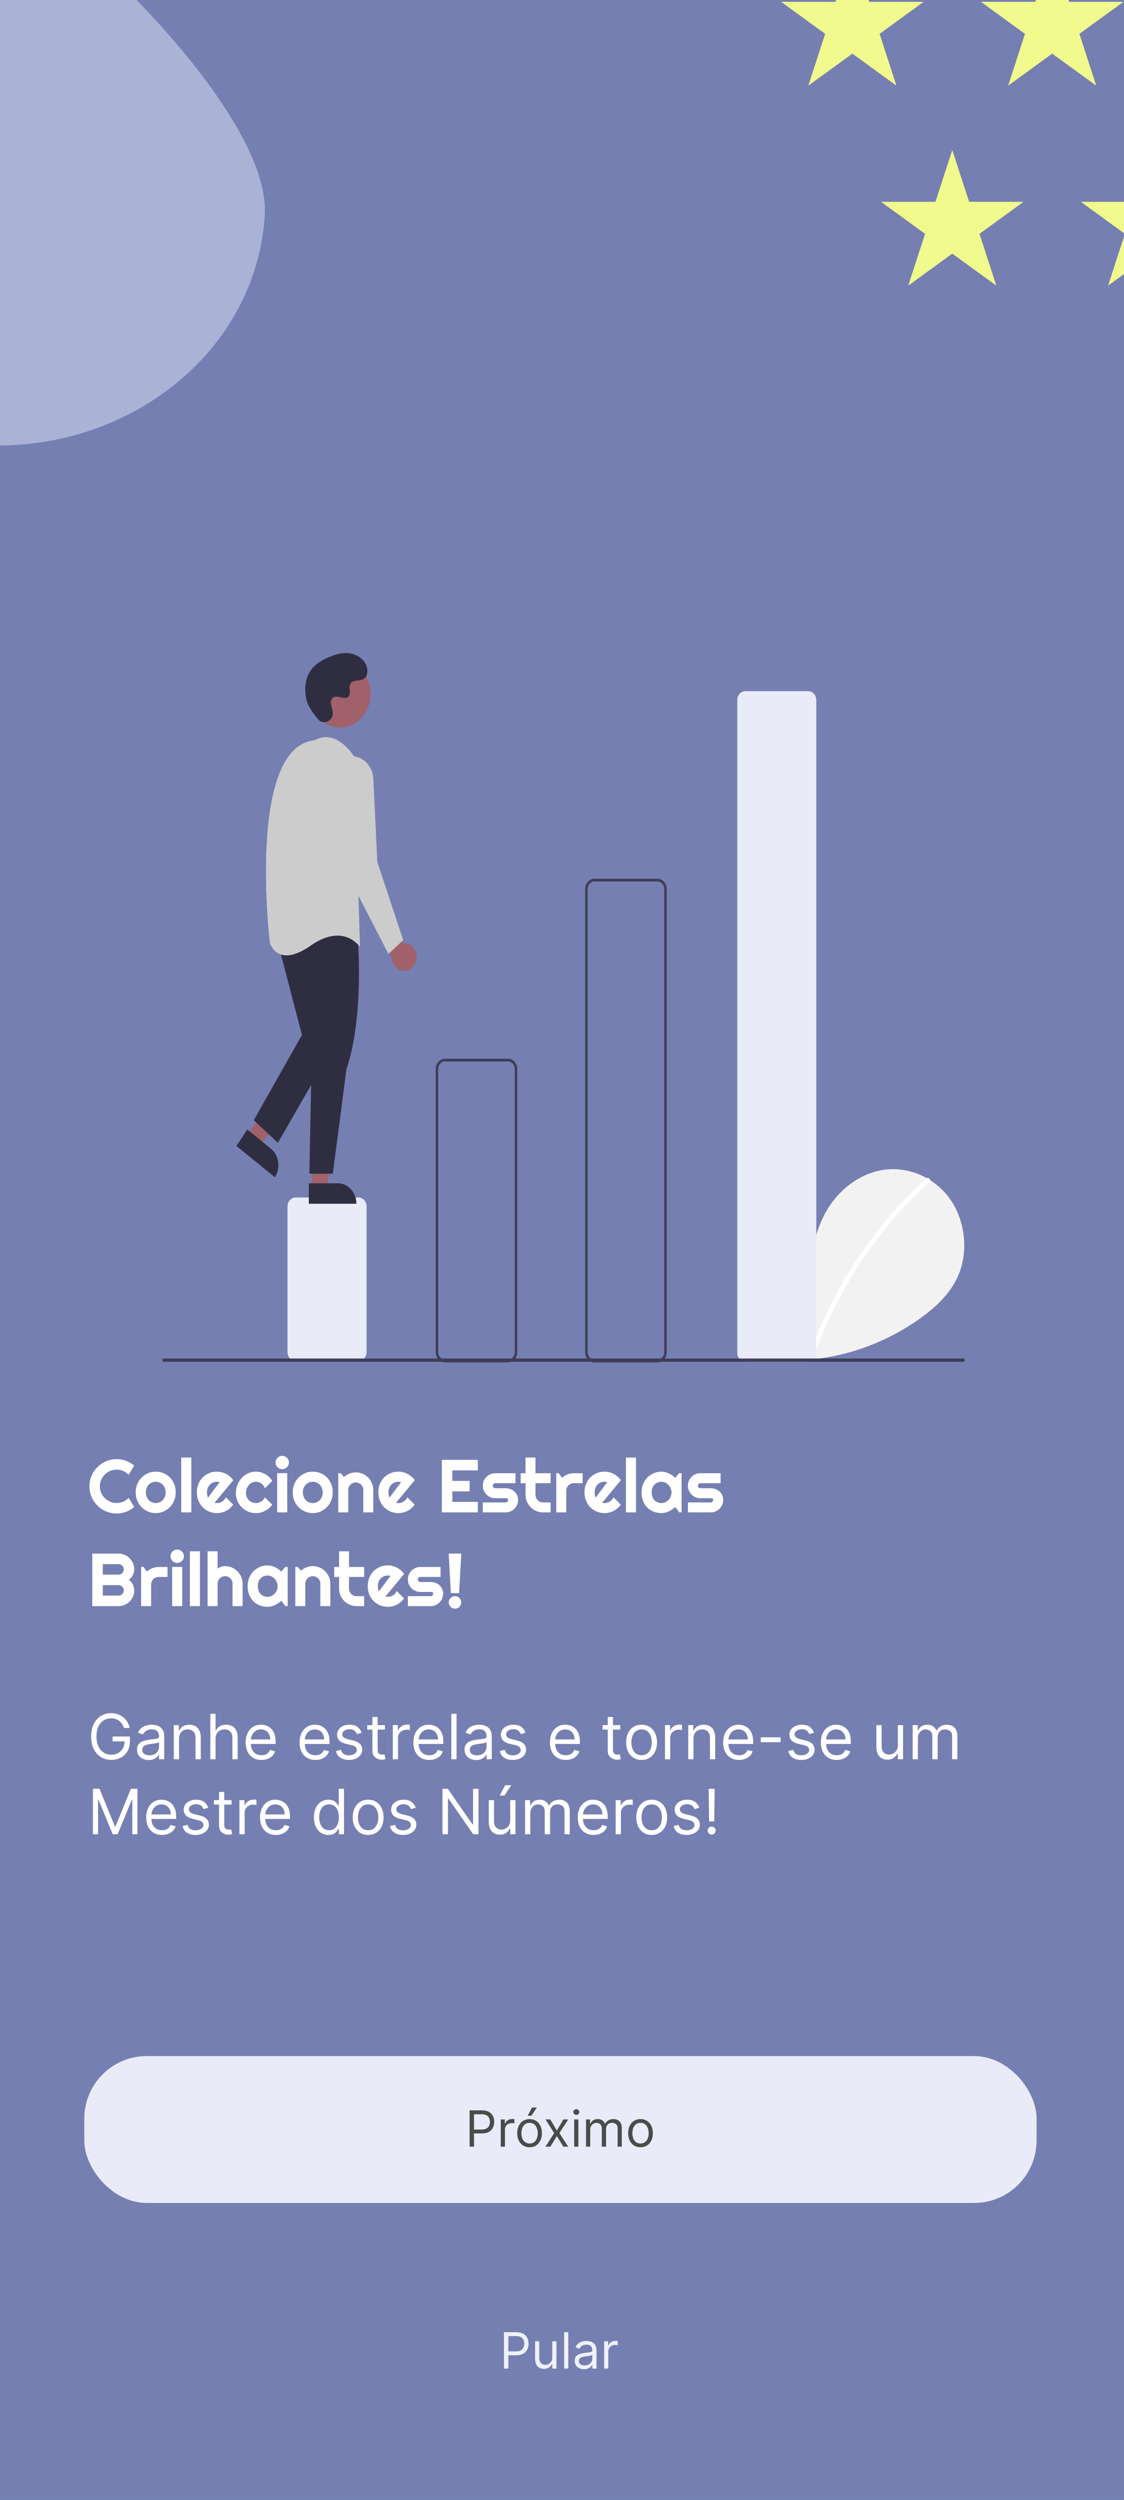 <svg width="360" height="800" viewBox="0 0 360 800" fill="none" xmlns="http://www.w3.org/2000/svg">
<rect x="0" y="0" width="360" height="800" fill="#333333" stroke="none"/>
<g clip-path="url(#clip0_539_332)">
<rect width="360" height="800" fill="#757FB2"/>
<path d="M42.977 482.277C42.195 482.949 41.32 483.465 40.352 483.824C39.383 484.184 38.379 484.363 37.34 484.363C36.543 484.363 35.773 484.258 35.031 484.047C34.297 483.844 33.605 483.555 32.957 483.18C32.316 482.797 31.73 482.34 31.199 481.809C30.668 481.277 30.211 480.691 29.828 480.051C29.453 479.402 29.16 478.711 28.949 477.977C28.746 477.234 28.645 476.465 28.645 475.668C28.645 474.871 28.746 474.102 28.949 473.359C29.16 472.617 29.453 471.926 29.828 471.285C30.211 470.637 30.668 470.047 31.199 469.516C31.73 468.984 32.316 468.531 32.957 468.156C33.605 467.773 34.297 467.48 35.031 467.277C35.773 467.066 36.543 466.961 37.34 466.961C38.379 466.961 39.383 467.141 40.352 467.5C41.32 467.852 42.195 468.367 42.977 469.047L41.195 471.977C40.703 471.445 40.121 471.039 39.449 470.758C38.777 470.469 38.074 470.324 37.34 470.324C36.598 470.324 35.902 470.465 35.254 470.746C34.605 471.027 34.039 471.41 33.555 471.895C33.07 472.371 32.688 472.938 32.406 473.594C32.125 474.242 31.984 474.934 31.984 475.668C31.984 476.402 32.125 477.094 32.406 477.742C32.688 478.383 33.07 478.945 33.555 479.43C34.039 479.914 34.605 480.297 35.254 480.578C35.902 480.859 36.598 481 37.34 481C38.074 481 38.777 480.859 39.449 480.578C40.121 480.289 40.703 479.879 41.195 479.348L42.977 482.277ZM56.277 477.613C56.277 478.551 56.109 479.426 55.773 480.238C55.438 481.043 54.98 481.742 54.402 482.336C53.824 482.922 53.145 483.387 52.363 483.73C51.59 484.066 50.758 484.234 49.867 484.234C48.984 484.234 48.152 484.066 47.371 483.73C46.598 483.387 45.918 482.922 45.332 482.336C44.754 481.742 44.297 481.043 43.961 480.238C43.625 479.426 43.457 478.551 43.457 477.613C43.457 476.66 43.625 475.777 43.961 474.965C44.297 474.152 44.754 473.453 45.332 472.867C45.918 472.273 46.598 471.809 47.371 471.473C48.152 471.137 48.984 470.969 49.867 470.969C50.758 470.969 51.59 471.129 52.363 471.449C53.145 471.762 53.824 472.211 54.402 472.797C54.98 473.375 55.438 474.074 55.773 474.895C56.109 475.707 56.277 476.613 56.277 477.613ZM53.055 477.613C53.055 477.098 52.969 476.633 52.797 476.219C52.633 475.797 52.406 475.438 52.117 475.141C51.828 474.836 51.488 474.605 51.098 474.449C50.715 474.285 50.305 474.203 49.867 474.203C49.43 474.203 49.016 474.285 48.625 474.449C48.242 474.605 47.906 474.836 47.617 475.141C47.336 475.438 47.113 475.797 46.949 476.219C46.785 476.633 46.703 477.098 46.703 477.613C46.703 478.098 46.785 478.547 46.949 478.961C47.113 479.375 47.336 479.734 47.617 480.039C47.906 480.344 48.242 480.586 48.625 480.766C49.016 480.938 49.43 481.023 49.867 481.023C50.305 481.023 50.715 480.941 51.098 480.777C51.488 480.613 51.828 480.383 52.117 480.086C52.406 479.789 52.633 479.43 52.797 479.008C52.969 478.586 53.055 478.121 53.055 477.613ZM61.27 484H58.047V466.457H61.27V484ZM68.711 480.93C68.836 480.969 68.961 480.996 69.086 481.012C69.211 481.02 69.336 481.023 69.461 481.023C69.773 481.023 70.074 480.98 70.363 480.895C70.652 480.809 70.922 480.688 71.172 480.531C71.43 480.367 71.656 480.172 71.852 479.945C72.055 479.711 72.219 479.453 72.344 479.172L74.688 481.527C74.391 481.949 74.047 482.328 73.656 482.664C73.273 483 72.856 483.285 72.402 483.52C71.957 483.754 71.484 483.93 70.984 484.047C70.492 484.172 69.984 484.234 69.461 484.234C68.578 484.234 67.746 484.07 66.965 483.742C66.191 483.414 65.512 482.957 64.926 482.371C64.348 481.785 63.891 481.09 63.555 480.285C63.219 479.473 63.051 478.582 63.051 477.613C63.051 476.621 63.219 475.715 63.555 474.895C63.891 474.074 64.348 473.375 64.926 472.797C65.512 472.219 66.191 471.77 66.965 471.449C67.746 471.129 68.578 470.969 69.461 470.969C69.984 470.969 70.496 471.031 70.996 471.156C71.496 471.281 71.969 471.461 72.414 471.695C72.867 471.93 73.289 472.219 73.68 472.562C74.07 472.898 74.414 473.277 74.711 473.699L68.711 480.93ZM70.352 474.332C70.203 474.277 70.055 474.242 69.906 474.227C69.766 474.211 69.617 474.203 69.461 474.203C69.023 474.203 68.609 474.285 68.219 474.449C67.836 474.605 67.5 474.832 67.211 475.129C66.93 475.426 66.707 475.785 66.543 476.207C66.379 476.621 66.297 477.09 66.297 477.613C66.297 477.73 66.301 477.863 66.309 478.012C66.324 478.16 66.344 478.312 66.367 478.469C66.398 478.617 66.434 478.762 66.473 478.902C66.512 479.043 66.562 479.168 66.625 479.277L70.352 474.332ZM87.203 473.945L84.859 476.301C84.742 475.973 84.582 475.68 84.379 475.422C84.176 475.156 83.945 474.934 83.688 474.754C83.438 474.574 83.164 474.438 82.867 474.344C82.57 474.25 82.266 474.203 81.953 474.203C81.516 474.203 81.102 474.293 80.711 474.473C80.328 474.652 79.992 474.906 79.703 475.234C79.422 475.555 79.199 475.938 79.035 476.383C78.871 476.828 78.789 477.32 78.789 477.859C78.789 478.297 78.871 478.707 79.035 479.09C79.199 479.473 79.422 479.809 79.703 480.098C79.992 480.387 80.328 480.613 80.711 480.777C81.102 480.941 81.516 481.023 81.953 481.023C82.266 481.023 82.566 480.98 82.856 480.895C83.144 480.809 83.414 480.688 83.664 480.531C83.922 480.367 84.148 480.172 84.344 479.945C84.547 479.711 84.711 479.453 84.836 479.172L87.18 481.527C86.883 481.949 86.539 482.328 86.148 482.664C85.766 483 85.348 483.285 84.894 483.52C84.449 483.754 83.977 483.93 83.477 484.047C82.984 484.172 82.477 484.234 81.953 484.234C81.07 484.234 80.238 484.07 79.457 483.742C78.684 483.406 78.004 482.949 77.418 482.371C76.84 481.793 76.383 481.117 76.047 480.344C75.711 479.57 75.543 478.742 75.543 477.859C75.543 476.898 75.711 476 76.047 475.164C76.383 474.328 76.84 473.602 77.418 472.984C78.004 472.359 78.684 471.867 79.457 471.508C80.238 471.148 81.07 470.969 81.953 470.969C82.477 470.969 82.988 471.035 83.488 471.168C83.996 471.301 84.477 471.496 84.93 471.754C85.391 472.004 85.812 472.312 86.195 472.68C86.586 473.047 86.922 473.469 87.203 473.945ZM92.547 468.039C92.547 468.336 92.488 468.613 92.371 468.871C92.262 469.129 92.109 469.355 91.914 469.551C91.719 469.738 91.488 469.891 91.223 470.008C90.965 470.117 90.688 470.172 90.391 470.172C90.094 470.172 89.812 470.117 89.547 470.008C89.289 469.891 89.062 469.738 88.867 469.551C88.68 469.355 88.527 469.129 88.41 468.871C88.301 468.613 88.246 468.336 88.246 468.039C88.246 467.75 88.301 467.477 88.41 467.219C88.527 466.953 88.68 466.727 88.867 466.539C89.062 466.344 89.289 466.191 89.547 466.082C89.812 465.965 90.094 465.906 90.391 465.906C90.688 465.906 90.965 465.965 91.223 466.082C91.488 466.191 91.719 466.344 91.914 466.539C92.109 466.727 92.262 466.953 92.371 467.219C92.488 467.477 92.547 467.75 92.547 468.039ZM91.996 484H88.773V471.449H91.996V484ZM106.574 477.613C106.574 478.551 106.406 479.426 106.07 480.238C105.734 481.043 105.277 481.742 104.699 482.336C104.121 482.922 103.441 483.387 102.66 483.73C101.887 484.066 101.055 484.234 100.164 484.234C99.281 484.234 98.449 484.066 97.668 483.73C96.894 483.387 96.215 482.922 95.629 482.336C95.051 481.742 94.594 481.043 94.258 480.238C93.922 479.426 93.754 478.551 93.754 477.613C93.754 476.66 93.922 475.777 94.258 474.965C94.594 474.152 95.051 473.453 95.629 472.867C96.215 472.273 96.894 471.809 97.668 471.473C98.449 471.137 99.281 470.969 100.164 470.969C101.055 470.969 101.887 471.129 102.66 471.449C103.441 471.762 104.121 472.211 104.699 472.797C105.277 473.375 105.734 474.074 106.07 474.895C106.406 475.707 106.574 476.613 106.574 477.613ZM103.352 477.613C103.352 477.098 103.266 476.633 103.094 476.219C102.93 475.797 102.703 475.438 102.414 475.141C102.125 474.836 101.785 474.605 101.395 474.449C101.012 474.285 100.602 474.203 100.164 474.203C99.727 474.203 99.312 474.285 98.922 474.449C98.539 474.605 98.203 474.836 97.914 475.141C97.633 475.438 97.41 475.797 97.246 476.219C97.082 476.633 97 477.098 97 477.613C97 478.098 97.082 478.547 97.246 478.961C97.41 479.375 97.633 479.734 97.914 480.039C98.203 480.344 98.539 480.586 98.922 480.766C99.312 480.938 99.727 481.023 100.164 481.023C100.602 481.023 101.012 480.941 101.395 480.777C101.785 480.613 102.125 480.383 102.414 480.086C102.703 479.789 102.93 479.43 103.094 479.008C103.266 478.586 103.352 478.121 103.352 477.613ZM111.543 484H108.344V471.449H109.117L110.172 472.668C110.688 472.199 111.27 471.84 111.918 471.59C112.574 471.332 113.258 471.203 113.969 471.203C114.734 471.203 115.457 471.352 116.137 471.648C116.816 471.938 117.41 472.34 117.918 472.855C118.426 473.363 118.824 473.961 119.113 474.648C119.41 475.328 119.559 476.055 119.559 476.828V484H116.359V476.828C116.359 476.5 116.297 476.191 116.172 475.902C116.047 475.605 115.875 475.348 115.656 475.129C115.438 474.91 115.184 474.738 114.895 474.613C114.605 474.488 114.297 474.426 113.969 474.426C113.633 474.426 113.316 474.488 113.02 474.613C112.723 474.738 112.465 474.91 112.246 475.129C112.027 475.348 111.855 475.605 111.73 475.902C111.605 476.191 111.543 476.5 111.543 476.828V484ZM126.836 480.93C126.961 480.969 127.086 480.996 127.211 481.012C127.336 481.02 127.461 481.023 127.586 481.023C127.898 481.023 128.199 480.98 128.488 480.895C128.777 480.809 129.047 480.688 129.297 480.531C129.555 480.367 129.781 480.172 129.977 479.945C130.18 479.711 130.344 479.453 130.469 479.172L132.812 481.527C132.516 481.949 132.172 482.328 131.781 482.664C131.398 483 130.98 483.285 130.527 483.52C130.082 483.754 129.609 483.93 129.109 484.047C128.617 484.172 128.109 484.234 127.586 484.234C126.703 484.234 125.871 484.07 125.09 483.742C124.316 483.414 123.637 482.957 123.051 482.371C122.473 481.785 122.016 481.09 121.68 480.285C121.344 479.473 121.176 478.582 121.176 477.613C121.176 476.621 121.344 475.715 121.68 474.895C122.016 474.074 122.473 473.375 123.051 472.797C123.637 472.219 124.316 471.77 125.09 471.449C125.871 471.129 126.703 470.969 127.586 470.969C128.109 470.969 128.621 471.031 129.121 471.156C129.621 471.281 130.094 471.461 130.539 471.695C130.992 471.93 131.414 472.219 131.805 472.562C132.195 472.898 132.539 473.277 132.836 473.699L126.836 480.93ZM128.477 474.332C128.328 474.277 128.18 474.242 128.031 474.227C127.891 474.211 127.742 474.203 127.586 474.203C127.148 474.203 126.734 474.285 126.344 474.449C125.961 474.605 125.625 474.832 125.336 475.129C125.055 475.426 124.832 475.785 124.668 476.207C124.504 476.621 124.422 477.09 124.422 477.613C124.422 477.73 124.426 477.863 124.434 478.012C124.449 478.16 124.469 478.312 124.492 478.469C124.523 478.617 124.559 478.762 124.598 478.902C124.637 479.043 124.688 479.168 124.75 479.277L128.477 474.332ZM153.039 484H141.52V467.195H153.039V470.559H144.883V473.922H150.402V477.285H144.883V480.637H153.039V484ZM161.945 484H154.633V480.812H161.945C162.164 480.812 162.352 480.734 162.508 480.578C162.664 480.422 162.742 480.234 162.742 480.016C162.742 479.789 162.664 479.641 162.508 479.57C162.352 479.5 162.164 479.465 161.945 479.465H158.617C158.062 479.465 157.543 479.359 157.059 479.148C156.574 478.938 156.152 478.652 155.793 478.293C155.434 477.926 155.148 477.5 154.938 477.016C154.734 476.531 154.633 476.012 154.633 475.457C154.633 474.902 154.734 474.383 154.938 473.898C155.148 473.414 155.434 472.992 155.793 472.633C156.152 472.273 156.574 471.992 157.059 471.789C157.543 471.578 158.062 471.473 158.617 471.473H165.098V474.66H158.617C158.398 474.66 158.211 474.738 158.055 474.895C157.898 475.051 157.82 475.238 157.82 475.457C157.82 475.684 157.898 475.879 158.055 476.043C158.211 476.199 158.398 476.277 158.617 476.277H161.945C162.492 476.277 163.008 476.371 163.492 476.559C163.977 476.738 164.398 476.992 164.758 477.32C165.117 477.648 165.402 478.043 165.613 478.504C165.824 478.965 165.93 479.469 165.93 480.016C165.93 480.57 165.824 481.09 165.613 481.574C165.402 482.051 165.117 482.473 164.758 482.84C164.398 483.199 163.977 483.484 163.492 483.695C163.008 483.898 162.492 484 161.945 484ZM173.934 484C173.16 484 172.434 483.855 171.754 483.566C171.074 483.27 170.477 482.867 169.961 482.359C169.453 481.844 169.051 481.246 168.754 480.566C168.465 479.887 168.32 479.16 168.32 478.387V474.66H166.762V471.473H168.32V466.457H171.508V471.473H176.359V474.66H171.508V478.387C171.508 478.723 171.57 479.039 171.695 479.336C171.82 479.625 171.992 479.879 172.211 480.098C172.43 480.316 172.688 480.492 172.984 480.625C173.281 480.75 173.598 480.812 173.934 480.812H176.359V484H173.934ZM181.363 484H178.164V471.449H178.938L179.992 472.938C180.508 472.469 181.094 472.109 181.75 471.859C182.406 471.602 183.086 471.473 183.789 471.473H186.613V474.66H183.789C183.453 474.66 183.137 474.723 182.84 474.848C182.543 474.973 182.285 475.145 182.066 475.363C181.848 475.582 181.676 475.84 181.551 476.137C181.426 476.434 181.363 476.75 181.363 477.086V484ZM192.859 480.93C192.984 480.969 193.109 480.996 193.234 481.012C193.359 481.02 193.484 481.023 193.609 481.023C193.922 481.023 194.223 480.98 194.512 480.895C194.801 480.809 195.07 480.688 195.32 480.531C195.578 480.367 195.805 480.172 196 479.945C196.203 479.711 196.367 479.453 196.492 479.172L198.836 481.527C198.539 481.949 198.195 482.328 197.805 482.664C197.422 483 197.004 483.285 196.551 483.52C196.105 483.754 195.633 483.93 195.133 484.047C194.641 484.172 194.133 484.234 193.609 484.234C192.727 484.234 191.895 484.07 191.113 483.742C190.34 483.414 189.66 482.957 189.074 482.371C188.496 481.785 188.039 481.09 187.703 480.285C187.367 479.473 187.199 478.582 187.199 477.613C187.199 476.621 187.367 475.715 187.703 474.895C188.039 474.074 188.496 473.375 189.074 472.797C189.66 472.219 190.34 471.77 191.113 471.449C191.895 471.129 192.727 470.969 193.609 470.969C194.133 470.969 194.645 471.031 195.145 471.156C195.645 471.281 196.117 471.461 196.562 471.695C197.016 471.93 197.438 472.219 197.828 472.562C198.219 472.898 198.562 473.277 198.859 473.699L192.859 480.93ZM194.5 474.332C194.352 474.277 194.203 474.242 194.055 474.227C193.914 474.211 193.766 474.203 193.609 474.203C193.172 474.203 192.758 474.285 192.367 474.449C191.984 474.605 191.648 474.832 191.359 475.129C191.078 475.426 190.855 475.785 190.691 476.207C190.527 476.621 190.445 477.09 190.445 477.613C190.445 477.73 190.449 477.863 190.457 478.012C190.473 478.16 190.492 478.312 190.516 478.469C190.547 478.617 190.582 478.762 190.621 478.902C190.66 479.043 190.711 479.168 190.773 479.277L194.5 474.332ZM203.699 484H200.477V466.457H203.699V484ZM218.301 484H217.527L216.285 482.277C215.98 482.551 215.656 482.809 215.312 483.051C214.977 483.285 214.621 483.492 214.246 483.672C213.871 483.844 213.484 483.98 213.086 484.082C212.695 484.184 212.297 484.234 211.891 484.234C211.008 484.234 210.176 484.086 209.395 483.789C208.621 483.492 207.941 483.062 207.355 482.5C206.777 481.93 206.32 481.234 205.984 480.414C205.648 479.594 205.48 478.66 205.48 477.613C205.48 476.637 205.648 475.742 205.984 474.93C206.32 474.109 206.777 473.406 207.355 472.82C207.941 472.234 208.621 471.781 209.395 471.461C210.176 471.133 211.008 470.969 211.891 470.969C212.297 470.969 212.699 471.02 213.098 471.121C213.496 471.223 213.883 471.363 214.258 471.543C214.633 471.723 214.988 471.934 215.324 472.176C215.668 472.418 215.988 472.68 216.285 472.961L217.527 471.473H218.301V484ZM215.078 477.613C215.078 477.176 214.992 476.754 214.82 476.348C214.656 475.934 214.43 475.57 214.141 475.258C213.852 474.938 213.512 474.684 213.121 474.496C212.738 474.301 212.328 474.203 211.891 474.203C211.453 474.203 211.039 474.277 210.648 474.426C210.266 474.574 209.93 474.793 209.641 475.082C209.359 475.371 209.137 475.73 208.973 476.16C208.809 476.582 208.727 477.066 208.727 477.613C208.727 478.16 208.809 478.648 208.973 479.078C209.137 479.5 209.359 479.855 209.641 480.145C209.93 480.434 210.266 480.652 210.648 480.801C211.039 480.949 211.453 481.023 211.891 481.023C212.328 481.023 212.738 480.93 213.121 480.742C213.512 480.547 213.852 480.293 214.141 479.98C214.43 479.66 214.656 479.297 214.82 478.891C214.992 478.477 215.078 478.051 215.078 477.613ZM227.641 484H220.328V480.812H227.641C227.859 480.812 228.047 480.734 228.203 480.578C228.359 480.422 228.438 480.234 228.438 480.016C228.438 479.789 228.359 479.641 228.203 479.57C228.047 479.5 227.859 479.465 227.641 479.465H224.312C223.758 479.465 223.238 479.359 222.754 479.148C222.27 478.938 221.848 478.652 221.488 478.293C221.129 477.926 220.844 477.5 220.633 477.016C220.43 476.531 220.328 476.012 220.328 475.457C220.328 474.902 220.43 474.383 220.633 473.898C220.844 473.414 221.129 472.992 221.488 472.633C221.848 472.273 222.27 471.992 222.754 471.789C223.238 471.578 223.758 471.473 224.312 471.473H230.793V474.66H224.312C224.094 474.66 223.906 474.738 223.75 474.895C223.594 475.051 223.516 475.238 223.516 475.457C223.516 475.684 223.594 475.879 223.75 476.043C223.906 476.199 224.094 476.277 224.312 476.277H227.641C228.188 476.277 228.703 476.371 229.188 476.559C229.672 476.738 230.094 476.992 230.453 477.32C230.812 477.648 231.098 478.043 231.309 478.504C231.52 478.965 231.625 479.469 231.625 480.016C231.625 480.57 231.52 481.09 231.309 481.574C231.098 482.051 230.812 482.473 230.453 482.84C230.094 483.199 229.672 483.484 229.188 483.695C228.703 483.898 228.188 484 227.641 484ZM43 508.961C43 509.656 42.867 510.309 42.602 510.918C42.336 511.527 41.973 512.062 41.512 512.523C41.059 512.977 40.527 513.336 39.918 513.602C39.309 513.867 38.656 514 37.961 514H29.559V497.195H37.961C38.656 497.195 39.309 497.328 39.918 497.594C40.527 497.859 41.059 498.223 41.512 498.684C41.973 499.137 42.336 499.668 42.602 500.277C42.867 500.887 43 501.539 43 502.234C43 502.547 42.957 502.867 42.871 503.195C42.785 503.523 42.664 503.84 42.508 504.145C42.352 504.449 42.164 504.727 41.945 504.977C41.727 505.227 41.484 505.434 41.219 505.598C41.492 505.746 41.738 505.949 41.957 506.207C42.176 506.457 42.363 506.734 42.52 507.039C42.676 507.344 42.793 507.664 42.871 508C42.957 508.328 43 508.648 43 508.961ZM32.922 510.637H37.961C38.195 510.637 38.414 510.594 38.617 510.508C38.82 510.422 38.996 510.305 39.145 510.156C39.301 510 39.422 509.82 39.508 509.617C39.594 509.414 39.637 509.195 39.637 508.961C39.637 508.727 39.594 508.508 39.508 508.305C39.422 508.102 39.301 507.926 39.145 507.777C38.996 507.621 38.82 507.5 38.617 507.414C38.414 507.328 38.195 507.285 37.961 507.285H32.922V510.637ZM32.922 503.922H37.961C38.195 503.922 38.414 503.879 38.617 503.793C38.82 503.707 38.996 503.59 39.145 503.441C39.301 503.285 39.422 503.105 39.508 502.902C39.594 502.691 39.637 502.469 39.637 502.234C39.637 502 39.594 501.781 39.508 501.578C39.422 501.375 39.301 501.199 39.145 501.051C38.996 500.895 38.82 500.773 38.617 500.688C38.414 500.602 38.195 500.559 37.961 500.559H32.922V503.922ZM48.402 514H45.203V501.449H45.977L47.031 502.938C47.547 502.469 48.133 502.109 48.789 501.859C49.445 501.602 50.125 501.473 50.828 501.473H53.652V504.66H50.828C50.492 504.66 50.176 504.723 49.879 504.848C49.582 504.973 49.324 505.145 49.105 505.363C48.887 505.582 48.715 505.84 48.59 506.137C48.465 506.434 48.402 506.75 48.402 507.086V514ZM58.914 498.039C58.914 498.336 58.855 498.613 58.738 498.871C58.629 499.129 58.477 499.355 58.281 499.551C58.086 499.738 57.855 499.891 57.59 500.008C57.332 500.117 57.055 500.172 56.758 500.172C56.461 500.172 56.18 500.117 55.914 500.008C55.656 499.891 55.43 499.738 55.234 499.551C55.047 499.355 54.895 499.129 54.777 498.871C54.668 498.613 54.613 498.336 54.613 498.039C54.613 497.75 54.668 497.477 54.777 497.219C54.895 496.953 55.047 496.727 55.234 496.539C55.43 496.344 55.656 496.191 55.914 496.082C56.18 495.965 56.461 495.906 56.758 495.906C57.055 495.906 57.332 495.965 57.59 496.082C57.855 496.191 58.086 496.344 58.281 496.539C58.477 496.727 58.629 496.953 58.738 497.219C58.855 497.477 58.914 497.75 58.914 498.039ZM58.363 514H55.141V501.449H58.363V514ZM64.035 514H60.812V496.457H64.035V514ZM69.684 514H66.484V496.457H69.684V502C70.066 501.711 70.461 501.508 70.867 501.391C71.273 501.266 71.688 501.203 72.109 501.203C72.883 501.203 73.609 501.352 74.289 501.648C74.969 501.938 75.559 502.34 76.059 502.855C76.566 503.363 76.965 503.961 77.254 504.648C77.551 505.328 77.699 506.055 77.699 506.828V514H74.477V506.828H74.5C74.5 506.5 74.438 506.191 74.312 505.902C74.188 505.605 74.016 505.348 73.797 505.129C73.578 504.91 73.324 504.738 73.035 504.613C72.746 504.488 72.438 504.426 72.109 504.426C71.773 504.426 71.457 504.488 71.16 504.613C70.863 504.738 70.606 504.91 70.387 505.129C70.168 505.348 69.996 505.605 69.871 505.902C69.746 506.191 69.684 506.5 69.684 506.828V514ZM92.137 514H91.363L90.121 512.277C89.816 512.551 89.492 512.809 89.148 513.051C88.812 513.285 88.457 513.492 88.082 513.672C87.707 513.844 87.32 513.98 86.922 514.082C86.531 514.184 86.133 514.234 85.727 514.234C84.844 514.234 84.012 514.086 83.231 513.789C82.457 513.492 81.777 513.062 81.191 512.5C80.613 511.93 80.156 511.234 79.82 510.414C79.484 509.594 79.316 508.66 79.316 507.613C79.316 506.637 79.484 505.742 79.82 504.93C80.156 504.109 80.613 503.406 81.191 502.82C81.777 502.234 82.457 501.781 83.231 501.461C84.012 501.133 84.844 500.969 85.727 500.969C86.133 500.969 86.535 501.02 86.934 501.121C87.332 501.223 87.719 501.363 88.094 501.543C88.469 501.723 88.824 501.934 89.16 502.176C89.504 502.418 89.824 502.68 90.121 502.961L91.363 501.473H92.137V514ZM88.914 507.613C88.914 507.176 88.828 506.754 88.656 506.348C88.492 505.934 88.266 505.57 87.977 505.258C87.688 504.938 87.348 504.684 86.957 504.496C86.574 504.301 86.164 504.203 85.727 504.203C85.289 504.203 84.875 504.277 84.484 504.426C84.102 504.574 83.766 504.793 83.477 505.082C83.195 505.371 82.973 505.73 82.809 506.16C82.644 506.582 82.562 507.066 82.562 507.613C82.562 508.16 82.644 508.648 82.809 509.078C82.973 509.5 83.195 509.855 83.477 510.145C83.766 510.434 84.102 510.652 84.484 510.801C84.875 510.949 85.289 511.023 85.727 511.023C86.164 511.023 86.574 510.93 86.957 510.742C87.348 510.547 87.688 510.293 87.977 509.98C88.266 509.66 88.492 509.297 88.656 508.891C88.828 508.477 88.914 508.051 88.914 507.613ZM97.785 514H94.586V501.449H95.359L96.414 502.668C96.93 502.199 97.512 501.84 98.16 501.59C98.816 501.332 99.5 501.203 100.211 501.203C100.977 501.203 101.699 501.352 102.379 501.648C103.059 501.938 103.652 502.34 104.16 502.855C104.668 503.363 105.066 503.961 105.355 504.648C105.652 505.328 105.801 506.055 105.801 506.828V514H102.602V506.828C102.602 506.5 102.539 506.191 102.414 505.902C102.289 505.605 102.117 505.348 101.898 505.129C101.68 504.91 101.426 504.738 101.137 504.613C100.848 504.488 100.539 504.426 100.211 504.426C99.875 504.426 99.559 504.488 99.262 504.613C98.965 504.738 98.707 504.91 98.488 505.129C98.269 505.348 98.098 505.605 97.973 505.902C97.848 506.191 97.785 506.5 97.785 506.828V514ZM114.215 514C113.441 514 112.715 513.855 112.035 513.566C111.355 513.27 110.758 512.867 110.242 512.359C109.734 511.844 109.332 511.246 109.035 510.566C108.746 509.887 108.602 509.16 108.602 508.387V504.66H107.043V501.473H108.602V496.457H111.789V501.473H116.641V504.66H111.789V508.387C111.789 508.723 111.852 509.039 111.977 509.336C112.102 509.625 112.273 509.879 112.492 510.098C112.711 510.316 112.969 510.492 113.266 510.625C113.562 510.75 113.879 510.812 114.215 510.812H116.641V514H114.215ZM123.438 510.93C123.562 510.969 123.688 510.996 123.812 511.012C123.938 511.02 124.062 511.023 124.188 511.023C124.5 511.023 124.801 510.98 125.09 510.895C125.379 510.809 125.648 510.688 125.898 510.531C126.156 510.367 126.383 510.172 126.578 509.945C126.781 509.711 126.945 509.453 127.07 509.172L129.414 511.527C129.117 511.949 128.773 512.328 128.383 512.664C128 513 127.582 513.285 127.129 513.52C126.684 513.754 126.211 513.93 125.711 514.047C125.219 514.172 124.711 514.234 124.188 514.234C123.305 514.234 122.473 514.07 121.691 513.742C120.918 513.414 120.238 512.957 119.652 512.371C119.074 511.785 118.617 511.09 118.281 510.285C117.945 509.473 117.777 508.582 117.777 507.613C117.777 506.621 117.945 505.715 118.281 504.895C118.617 504.074 119.074 503.375 119.652 502.797C120.238 502.219 120.918 501.77 121.691 501.449C122.473 501.129 123.305 500.969 124.188 500.969C124.711 500.969 125.223 501.031 125.723 501.156C126.223 501.281 126.695 501.461 127.141 501.695C127.594 501.93 128.016 502.219 128.406 502.562C128.797 502.898 129.141 503.277 129.438 503.699L123.438 510.93ZM125.078 504.332C124.93 504.277 124.781 504.242 124.633 504.227C124.492 504.211 124.344 504.203 124.188 504.203C123.75 504.203 123.336 504.285 122.945 504.449C122.562 504.605 122.227 504.832 121.938 505.129C121.656 505.426 121.434 505.785 121.27 506.207C121.105 506.621 121.023 507.09 121.023 507.613C121.023 507.73 121.027 507.863 121.035 508.012C121.051 508.16 121.07 508.312 121.094 508.469C121.125 508.617 121.16 508.762 121.199 508.902C121.238 509.043 121.289 509.168 121.352 509.277L125.078 504.332ZM137.945 514H130.633V510.812H137.945C138.164 510.812 138.352 510.734 138.508 510.578C138.664 510.422 138.742 510.234 138.742 510.016C138.742 509.789 138.664 509.641 138.508 509.57C138.352 509.5 138.164 509.465 137.945 509.465H134.617C134.062 509.465 133.543 509.359 133.059 509.148C132.574 508.938 132.152 508.652 131.793 508.293C131.434 507.926 131.148 507.5 130.938 507.016C130.734 506.531 130.633 506.012 130.633 505.457C130.633 504.902 130.734 504.383 130.938 503.898C131.148 503.414 131.434 502.992 131.793 502.633C132.152 502.273 132.574 501.992 133.059 501.789C133.543 501.578 134.062 501.473 134.617 501.473H141.098V504.66H134.617C134.398 504.66 134.211 504.738 134.055 504.895C133.898 505.051 133.82 505.238 133.82 505.457C133.82 505.684 133.898 505.879 134.055 506.043C134.211 506.199 134.398 506.277 134.617 506.277H137.945C138.492 506.277 139.008 506.371 139.492 506.559C139.977 506.738 140.398 506.992 140.758 507.32C141.117 507.648 141.402 508.043 141.613 508.504C141.824 508.965 141.93 509.469 141.93 510.016C141.93 510.57 141.824 511.09 141.613 511.574C141.402 512.051 141.117 512.473 140.758 512.84C140.398 513.199 139.977 513.484 139.492 513.695C139.008 513.898 138.492 514 137.945 514ZM147.027 509.852H144.414L143.699 497.195H147.754L147.027 509.852ZM147.73 512.805C147.73 513.086 147.676 513.352 147.566 513.602C147.465 513.844 147.324 514.055 147.145 514.234C146.965 514.414 146.754 514.555 146.512 514.656C146.27 514.766 146.012 514.82 145.738 514.82C145.457 514.82 145.195 514.766 144.953 514.656C144.711 514.555 144.496 514.414 144.309 514.234C144.129 514.055 143.984 513.844 143.875 513.602C143.773 513.352 143.723 513.086 143.723 512.805C143.723 512.531 143.773 512.273 143.875 512.031C143.984 511.789 144.129 511.578 144.309 511.398C144.496 511.219 144.711 511.078 144.953 510.977C145.195 510.867 145.457 510.812 145.738 510.812C146.012 510.812 146.27 510.867 146.512 510.977C146.754 511.078 146.965 511.219 147.145 511.398C147.324 511.578 147.465 511.789 147.566 512.031C147.676 512.273 147.73 512.531 147.73 512.805Z" fill="white"/>
<path d="M39.705 553C39.548 552.522 39.342 552.093 39.087 551.714C38.836 551.331 38.535 551.004 38.185 550.734C37.839 550.464 37.446 550.259 37.006 550.116C36.565 549.974 36.082 549.903 35.557 549.903C34.695 549.903 33.911 550.126 33.206 550.571C32.501 551.016 31.939 551.672 31.523 552.538C31.106 553.405 30.898 554.468 30.898 555.727C30.898 556.987 31.108 558.05 31.53 558.916C31.951 559.783 32.522 560.438 33.242 560.884C33.961 561.329 34.771 561.551 35.67 561.551C36.504 561.551 37.238 561.374 37.872 561.018C38.511 560.659 39.008 560.152 39.364 559.499C39.724 558.84 39.903 558.066 39.903 557.176L40.443 557.29H36.068V555.727H41.608V557.29C41.608 558.488 41.352 559.529 40.841 560.415C40.334 561.3 39.633 561.987 38.739 562.474C37.849 562.957 36.826 563.199 35.67 563.199C34.383 563.199 33.251 562.896 32.276 562.29C31.305 561.684 30.547 560.822 30.003 559.705C29.463 558.587 29.193 557.261 29.193 555.727C29.193 554.577 29.347 553.542 29.655 552.624C29.967 551.7 30.408 550.914 30.976 550.266C31.544 549.617 32.216 549.12 32.993 548.774C33.769 548.429 34.624 548.256 35.557 548.256C36.324 548.256 37.039 548.372 37.702 548.604C38.369 548.831 38.964 549.155 39.484 549.577C40.01 549.993 40.448 550.493 40.798 551.075C41.149 551.653 41.39 552.295 41.523 553H39.705ZM47.608 563.256C46.916 563.256 46.289 563.125 45.725 562.865C45.162 562.6 44.715 562.219 44.383 561.722C44.052 561.22 43.886 560.614 43.886 559.903C43.886 559.278 44.009 558.772 44.255 558.384C44.502 557.991 44.831 557.683 45.242 557.46C45.654 557.238 46.109 557.072 46.606 556.963C47.108 556.849 47.612 556.759 48.119 556.693C48.782 556.608 49.319 556.544 49.731 556.501C50.148 556.454 50.451 556.376 50.64 556.267C50.834 556.158 50.931 555.969 50.931 555.699V555.642C50.931 554.941 50.74 554.397 50.356 554.009C49.977 553.62 49.402 553.426 48.63 553.426C47.83 553.426 47.203 553.601 46.748 553.952C46.294 554.302 45.974 554.676 45.789 555.074L44.199 554.506C44.483 553.843 44.861 553.327 45.335 552.957C45.813 552.583 46.334 552.323 46.897 552.176C47.466 552.025 48.024 551.949 48.574 551.949C48.924 551.949 49.326 551.991 49.781 552.077C50.24 552.157 50.683 552.325 51.109 552.581C51.54 552.837 51.897 553.223 52.181 553.739C52.466 554.255 52.608 554.946 52.608 555.812V563H50.931V561.523H50.846C50.733 561.759 50.543 562.013 50.278 562.283C50.013 562.553 49.66 562.782 49.22 562.972C48.779 563.161 48.242 563.256 47.608 563.256ZM47.863 561.75C48.526 561.75 49.085 561.62 49.539 561.359C49.999 561.099 50.344 560.763 50.576 560.351C50.813 559.939 50.931 559.506 50.931 559.051V557.517C50.86 557.602 50.704 557.68 50.463 557.751C50.226 557.818 49.951 557.877 49.639 557.929C49.331 557.976 49.03 558.019 48.737 558.057C48.448 558.09 48.214 558.118 48.034 558.142C47.598 558.199 47.191 558.291 46.812 558.419C46.438 558.542 46.135 558.729 45.903 558.98C45.676 559.226 45.562 559.562 45.562 559.989C45.562 560.571 45.778 561.011 46.209 561.31C46.644 561.603 47.196 561.75 47.863 561.75ZM57.343 556.438V563H55.667V552.091H57.286V553.795H57.428C57.684 553.241 58.072 552.796 58.593 552.46C59.114 552.119 59.786 551.949 60.61 551.949C61.349 551.949 61.995 552.1 62.549 552.403C63.103 552.702 63.534 553.156 63.842 553.767C64.149 554.373 64.303 555.14 64.303 556.068V563H62.627V556.182C62.627 555.325 62.405 554.657 61.959 554.179C61.514 553.696 60.904 553.455 60.127 553.455C59.592 553.455 59.114 553.571 58.693 553.803C58.276 554.035 57.947 554.373 57.705 554.818C57.464 555.263 57.343 555.803 57.343 556.438ZM69.042 556.438V563H67.366V548.455H69.042V553.795H69.184C69.44 553.232 69.823 552.785 70.335 552.453C70.851 552.117 71.537 551.949 72.394 551.949C73.138 551.949 73.789 552.098 74.348 552.396C74.906 552.69 75.34 553.142 75.647 553.753C75.96 554.359 76.116 555.131 76.116 556.068V563H74.44V556.182C74.44 555.315 74.215 554.645 73.765 554.172C73.32 553.694 72.702 553.455 71.912 553.455C71.362 553.455 70.87 553.571 70.434 553.803C70.003 554.035 69.662 554.373 69.412 554.818C69.165 555.263 69.042 555.803 69.042 556.438ZM83.756 563.227C82.705 563.227 81.799 562.995 81.036 562.531C80.279 562.062 79.694 561.409 79.282 560.571C78.875 559.728 78.671 558.748 78.671 557.631C78.671 556.513 78.875 555.528 79.282 554.676C79.694 553.819 80.267 553.152 81.001 552.673C81.739 552.19 82.601 551.949 83.586 551.949C84.154 551.949 84.715 552.044 85.269 552.233C85.823 552.422 86.327 552.73 86.782 553.156C87.237 553.578 87.599 554.136 87.869 554.832C88.138 555.528 88.273 556.385 88.273 557.403V558.114H79.864V556.665H86.569C86.569 556.049 86.446 555.5 86.2 555.017C85.958 554.534 85.612 554.153 85.163 553.874C84.718 553.594 84.192 553.455 83.586 553.455C82.918 553.455 82.341 553.62 81.853 553.952C81.37 554.278 80.998 554.705 80.738 555.23C80.478 555.756 80.347 556.319 80.347 556.92V557.886C80.347 558.71 80.489 559.409 80.773 559.982C81.062 560.55 81.462 560.983 81.974 561.281C82.485 561.575 83.079 561.722 83.756 561.722C84.197 561.722 84.594 561.66 84.95 561.537C85.309 561.409 85.62 561.22 85.88 560.969C86.14 560.713 86.342 560.396 86.484 560.017L88.103 560.472C87.933 561.021 87.646 561.504 87.244 561.92C86.841 562.332 86.344 562.654 85.752 562.886C85.16 563.114 84.495 563.227 83.756 563.227ZM101.022 563.227C99.971 563.227 99.064 562.995 98.302 562.531C97.544 562.062 96.96 561.409 96.548 560.571C96.14 559.728 95.937 558.748 95.937 557.631C95.937 556.513 96.14 555.528 96.548 554.676C96.96 553.819 97.532 553.152 98.266 552.673C99.005 552.19 99.867 551.949 100.852 551.949C101.42 551.949 101.981 552.044 102.535 552.233C103.089 552.422 103.593 552.73 104.048 553.156C104.502 553.578 104.864 554.136 105.134 554.832C105.404 555.528 105.539 556.385 105.539 557.403V558.114H97.13V556.665H103.835C103.835 556.049 103.711 555.5 103.465 555.017C103.224 554.534 102.878 554.153 102.428 553.874C101.983 553.594 101.458 553.455 100.852 553.455C100.184 553.455 99.606 553.62 99.119 553.952C98.636 554.278 98.264 554.705 98.004 555.23C97.743 555.756 97.613 556.319 97.613 556.92V557.886C97.613 558.71 97.755 559.409 98.039 559.982C98.328 560.55 98.728 560.983 99.239 561.281C99.751 561.575 100.345 561.722 101.022 561.722C101.462 561.722 101.86 561.66 102.215 561.537C102.575 561.409 102.885 561.22 103.146 560.969C103.406 560.713 103.607 560.396 103.749 560.017L105.369 560.472C105.198 561.021 104.912 561.504 104.509 561.92C104.107 562.332 103.61 562.654 103.018 562.886C102.426 563.114 101.761 563.227 101.022 563.227ZM115.816 554.534L114.31 554.96C114.216 554.709 114.076 554.465 113.891 554.229C113.711 553.987 113.465 553.788 113.153 553.632C112.84 553.476 112.44 553.398 111.952 553.398C111.285 553.398 110.728 553.552 110.283 553.859C109.843 554.162 109.623 554.548 109.623 555.017C109.623 555.434 109.774 555.763 110.077 556.004C110.38 556.246 110.854 556.447 111.498 556.608L113.117 557.006C114.093 557.242 114.819 557.605 115.298 558.092C115.776 558.575 116.015 559.198 116.015 559.96C116.015 560.585 115.835 561.144 115.475 561.636C115.12 562.129 114.623 562.517 113.984 562.801C113.344 563.085 112.601 563.227 111.754 563.227C110.641 563.227 109.72 562.986 108.991 562.503C108.262 562.02 107.8 561.314 107.606 560.386L109.197 559.989C109.348 560.576 109.635 561.016 110.056 561.31C110.482 561.603 111.039 561.75 111.725 561.75C112.506 561.75 113.127 561.584 113.586 561.253C114.05 560.917 114.282 560.514 114.282 560.045C114.282 559.667 114.149 559.349 113.884 559.094C113.619 558.833 113.212 558.639 112.663 558.511L110.844 558.085C109.845 557.848 109.112 557.482 108.643 556.984C108.179 556.482 107.947 555.855 107.947 555.102C107.947 554.487 108.12 553.942 108.465 553.469C108.816 552.995 109.291 552.624 109.893 552.354C110.499 552.084 111.185 551.949 111.952 551.949C113.032 551.949 113.879 552.186 114.495 552.659C115.115 553.133 115.556 553.758 115.816 554.534ZM123.282 552.091V553.511H117.629V552.091H123.282ZM119.277 549.477H120.953V559.875C120.953 560.348 121.021 560.704 121.159 560.94C121.301 561.172 121.481 561.329 121.699 561.409C121.921 561.485 122.155 561.523 122.402 561.523C122.586 561.523 122.738 561.513 122.856 561.494C122.975 561.471 123.069 561.452 123.14 561.438L123.481 562.943C123.368 562.986 123.209 563.028 123.005 563.071C122.802 563.118 122.544 563.142 122.231 563.142C121.758 563.142 121.294 563.04 120.839 562.837C120.389 562.633 120.015 562.323 119.717 561.906C119.423 561.49 119.277 560.964 119.277 560.33V549.477ZM125.804 563V552.091H127.423V553.739H127.537C127.735 553.199 128.095 552.761 128.616 552.425C129.137 552.089 129.724 551.92 130.377 551.92C130.501 551.92 130.654 551.923 130.839 551.928C131.024 551.932 131.163 551.939 131.258 551.949V553.653C131.201 553.639 131.071 553.618 130.868 553.589C130.669 553.556 130.458 553.54 130.235 553.54C129.705 553.54 129.232 553.651 128.815 553.874C128.403 554.091 128.076 554.394 127.835 554.783C127.598 555.166 127.48 555.604 127.48 556.097V563H125.804ZM137.487 563.227C136.436 563.227 135.529 562.995 134.767 562.531C134.009 562.062 133.424 561.409 133.012 560.571C132.605 559.728 132.402 558.748 132.402 557.631C132.402 556.513 132.605 555.528 133.012 554.676C133.424 553.819 133.997 553.152 134.731 552.673C135.47 552.19 136.332 551.949 137.316 551.949C137.885 551.949 138.446 552.044 139 552.233C139.554 552.422 140.058 552.73 140.512 553.156C140.967 553.578 141.329 554.136 141.599 554.832C141.869 555.528 142.004 556.385 142.004 557.403V558.114H133.595V556.665H140.299C140.299 556.049 140.176 555.5 139.93 555.017C139.689 554.534 139.343 554.153 138.893 553.874C138.448 553.594 137.922 553.455 137.316 553.455C136.649 553.455 136.071 553.62 135.583 553.952C135.1 554.278 134.729 554.705 134.468 555.23C134.208 555.756 134.078 556.319 134.078 556.92V557.886C134.078 558.71 134.22 559.409 134.504 559.982C134.793 560.55 135.193 560.983 135.704 561.281C136.216 561.575 136.81 561.722 137.487 561.722C137.927 561.722 138.325 561.66 138.68 561.537C139.04 561.409 139.35 561.22 139.61 560.969C139.871 560.713 140.072 560.396 140.214 560.017L141.833 560.472C141.663 561.021 141.377 561.504 140.974 561.92C140.572 562.332 140.074 562.654 139.483 562.886C138.891 563.114 138.225 563.227 137.487 563.227ZM146.23 548.455V563H144.554V548.455H146.23ZM152.51 563.256C151.819 563.256 151.191 563.125 150.628 562.865C150.064 562.6 149.617 562.219 149.286 561.722C148.954 561.22 148.788 560.614 148.788 559.903C148.788 559.278 148.911 558.772 149.158 558.384C149.404 557.991 149.733 557.683 150.145 557.46C150.557 557.238 151.011 557.072 151.509 556.963C152.01 556.849 152.515 556.759 153.021 556.693C153.684 556.608 154.222 556.544 154.634 556.501C155.05 556.454 155.353 556.376 155.543 556.267C155.737 556.158 155.834 555.969 155.834 555.699V555.642C155.834 554.941 155.642 554.397 155.259 554.009C154.88 553.62 154.304 553.426 153.533 553.426C152.732 553.426 152.105 553.601 151.651 553.952C151.196 554.302 150.876 554.676 150.692 555.074L149.101 554.506C149.385 553.843 149.764 553.327 150.237 552.957C150.715 552.583 151.236 552.323 151.8 552.176C152.368 552.025 152.927 551.949 153.476 551.949C153.826 551.949 154.229 551.991 154.683 552.077C155.143 552.157 155.585 552.325 156.011 552.581C156.442 552.837 156.8 553.223 157.084 553.739C157.368 554.255 157.51 554.946 157.51 555.812V563H155.834V561.523H155.749C155.635 561.759 155.446 562.013 155.18 562.283C154.915 562.553 154.563 562.782 154.122 562.972C153.682 563.161 153.144 563.256 152.51 563.256ZM152.766 561.75C153.429 561.75 153.987 561.62 154.442 561.359C154.901 561.099 155.247 560.763 155.479 560.351C155.715 559.939 155.834 559.506 155.834 559.051V557.517C155.763 557.602 155.607 557.68 155.365 557.751C155.128 557.818 154.854 557.877 154.541 557.929C154.233 557.976 153.933 558.019 153.639 558.057C153.35 558.09 153.116 558.118 152.936 558.142C152.5 558.199 152.093 558.291 151.714 558.419C151.34 558.542 151.037 558.729 150.805 558.98C150.578 559.226 150.464 559.562 150.464 559.989C150.464 560.571 150.68 561.011 151.111 561.31C151.546 561.603 152.098 561.75 152.766 561.75ZM168.297 554.534L166.791 554.96C166.696 554.709 166.556 554.465 166.372 554.229C166.192 553.987 165.946 553.788 165.633 553.632C165.321 553.476 164.921 553.398 164.433 553.398C163.765 553.398 163.209 553.552 162.764 553.859C162.324 554.162 162.103 554.548 162.103 555.017C162.103 555.434 162.255 555.763 162.558 556.004C162.861 556.246 163.334 556.447 163.978 556.608L165.598 557.006C166.573 557.242 167.3 557.605 167.778 558.092C168.256 558.575 168.495 559.198 168.495 559.96C168.495 560.585 168.315 561.144 167.956 561.636C167.6 562.129 167.103 562.517 166.464 562.801C165.825 563.085 165.082 563.227 164.234 563.227C163.121 563.227 162.2 562.986 161.471 562.503C160.742 562.02 160.28 561.314 160.086 560.386L161.677 559.989C161.829 560.576 162.115 561.016 162.537 561.31C162.963 561.603 163.519 561.75 164.206 561.75C164.987 561.75 165.607 561.584 166.066 561.253C166.53 560.917 166.762 560.514 166.762 560.045C166.762 559.667 166.63 559.349 166.365 559.094C166.1 558.833 165.692 558.639 165.143 558.511L163.325 558.085C162.326 557.848 161.592 557.482 161.123 556.984C160.659 556.482 160.427 555.855 160.427 555.102C160.427 554.487 160.6 553.942 160.946 553.469C161.296 552.995 161.772 552.624 162.373 552.354C162.979 552.084 163.666 551.949 164.433 551.949C165.512 551.949 166.36 552.186 166.975 552.659C167.596 553.133 168.036 553.758 168.297 554.534ZM181.217 563.227C180.166 563.227 179.259 562.995 178.497 562.531C177.74 562.062 177.155 561.409 176.743 560.571C176.336 559.728 176.132 558.748 176.132 557.631C176.132 556.513 176.336 555.528 176.743 554.676C177.155 553.819 177.728 553.152 178.462 552.673C179.2 552.19 180.062 551.949 181.047 551.949C181.615 551.949 182.176 552.044 182.73 552.233C183.284 552.422 183.788 552.73 184.243 553.156C184.697 553.578 185.06 554.136 185.33 554.832C185.599 555.528 185.734 556.385 185.734 557.403V558.114H177.325V556.665H184.03C184.03 556.049 183.907 555.5 183.661 555.017C183.419 554.534 183.073 554.153 182.624 553.874C182.179 553.594 181.653 553.455 181.047 553.455C180.379 553.455 179.802 553.62 179.314 553.952C178.831 554.278 178.459 554.705 178.199 555.23C177.938 555.756 177.808 556.319 177.808 556.92V557.886C177.808 558.71 177.95 559.409 178.234 559.982C178.523 560.55 178.923 560.983 179.435 561.281C179.946 561.575 180.54 561.722 181.217 561.722C181.658 561.722 182.055 561.66 182.411 561.537C182.77 561.409 183.08 561.22 183.341 560.969C183.601 560.713 183.803 560.396 183.945 560.017L185.564 560.472C185.393 561.021 185.107 561.504 184.705 561.92C184.302 562.332 183.805 562.654 183.213 562.886C182.621 563.114 181.956 563.227 181.217 563.227ZM198.653 552.091V553.511H193V552.091H198.653ZM194.648 549.477H196.324V559.875C196.324 560.348 196.393 560.704 196.53 560.94C196.672 561.172 196.852 561.329 197.07 561.409C197.292 561.485 197.527 561.523 197.773 561.523C197.957 561.523 198.109 561.513 198.227 561.494C198.346 561.471 198.44 561.452 198.511 561.438L198.852 562.943C198.739 562.986 198.58 563.028 198.376 563.071C198.173 563.118 197.915 563.142 197.602 563.142C197.129 563.142 196.665 563.04 196.21 562.837C195.76 562.633 195.386 562.323 195.088 561.906C194.795 561.49 194.648 560.964 194.648 560.33V549.477ZM205.489 563.227C204.504 563.227 203.64 562.993 202.897 562.524C202.158 562.055 201.581 561.4 201.164 560.557C200.752 559.714 200.546 558.729 200.546 557.602C200.546 556.466 200.752 555.474 201.164 554.626C201.581 553.779 202.158 553.121 202.897 552.652C203.64 552.183 204.504 551.949 205.489 551.949C206.474 551.949 207.336 552.183 208.075 552.652C208.818 553.121 209.396 553.779 209.808 554.626C210.224 555.474 210.433 556.466 210.433 557.602C210.433 558.729 210.224 559.714 209.808 560.557C209.396 561.4 208.818 562.055 208.075 562.524C207.336 562.993 206.474 563.227 205.489 563.227ZM205.489 561.722C206.237 561.722 206.853 561.53 207.336 561.146C207.819 560.763 208.176 560.259 208.408 559.634C208.64 559.009 208.756 558.331 208.756 557.602C208.756 556.873 208.64 556.194 208.408 555.564C208.176 554.934 207.819 554.425 207.336 554.037C206.853 553.649 206.237 553.455 205.489 553.455C204.741 553.455 204.126 553.649 203.643 554.037C203.16 554.425 202.802 554.934 202.57 555.564C202.338 556.194 202.222 556.873 202.222 557.602C202.222 558.331 202.338 559.009 202.57 559.634C202.802 560.259 203.16 560.763 203.643 561.146C204.126 561.53 204.741 561.722 205.489 561.722ZM212.991 563V552.091H214.61V553.739H214.724C214.923 553.199 215.283 552.761 215.804 552.425C216.324 552.089 216.912 551.92 217.565 551.92C217.688 551.92 217.842 551.923 218.027 551.928C218.211 551.932 218.351 551.939 218.446 551.949V553.653C218.389 553.639 218.259 553.618 218.055 553.589C217.856 553.556 217.645 553.54 217.423 553.54C216.893 553.54 216.419 553.651 216.002 553.874C215.591 554.091 215.264 554.394 215.022 554.783C214.786 555.166 214.667 555.604 214.667 556.097V563H212.991ZM222.109 556.438V563H220.433V552.091H222.052V553.795H222.194C222.45 553.241 222.838 552.796 223.359 552.46C223.879 552.119 224.552 551.949 225.376 551.949C226.114 551.949 226.761 552.1 227.315 552.403C227.869 552.702 228.299 553.156 228.607 553.767C228.915 554.373 229.069 555.14 229.069 556.068V563H227.393V556.182C227.393 555.325 227.17 554.657 226.725 554.179C226.28 553.696 225.669 553.455 224.893 553.455C224.358 553.455 223.879 553.571 223.458 553.803C223.041 554.035 222.712 554.373 222.471 554.818C222.229 555.263 222.109 555.803 222.109 556.438ZM236.706 563.227C235.654 563.227 234.748 562.995 233.985 562.531C233.228 562.062 232.643 561.409 232.231 560.571C231.824 559.728 231.62 558.748 231.62 557.631C231.62 556.513 231.824 555.528 232.231 554.676C232.643 553.819 233.216 553.152 233.95 552.673C234.689 552.19 235.55 551.949 236.535 551.949C237.103 551.949 237.664 552.044 238.218 552.233C238.772 552.422 239.277 552.73 239.731 553.156C240.186 553.578 240.548 554.136 240.818 554.832C241.088 555.528 241.223 556.385 241.223 557.403V558.114H232.814V556.665H239.518C239.518 556.049 239.395 555.5 239.149 555.017C238.907 554.534 238.562 554.153 238.112 553.874C237.667 553.594 237.141 553.455 236.535 553.455C235.868 553.455 235.29 553.62 234.802 553.952C234.319 554.278 233.948 554.705 233.687 555.23C233.427 555.756 233.297 556.319 233.297 556.92V557.886C233.297 558.71 233.439 559.409 233.723 559.982C234.011 560.55 234.412 560.983 234.923 561.281C235.434 561.575 236.029 561.722 236.706 561.722C237.146 561.722 237.544 561.66 237.899 561.537C238.259 561.409 238.569 561.22 238.829 560.969C239.09 560.713 239.291 560.396 239.433 560.017L241.052 560.472C240.882 561.021 240.595 561.504 240.193 561.92C239.79 562.332 239.293 562.654 238.701 562.886C238.109 563.114 237.444 563.227 236.706 563.227ZM250.022 555.983V557.545H243.659V555.983H250.022ZM260.699 554.534L259.193 554.96C259.098 554.709 258.959 554.465 258.774 554.229C258.594 553.987 258.348 553.788 258.036 553.632C257.723 553.476 257.323 553.398 256.835 553.398C256.168 553.398 255.611 553.552 255.166 553.859C254.726 554.162 254.506 554.548 254.506 555.017C254.506 555.434 254.657 555.763 254.96 556.004C255.263 556.246 255.737 556.447 256.381 556.608L258 557.006C258.975 557.242 259.702 557.605 260.18 558.092C260.659 558.575 260.898 559.198 260.898 559.96C260.898 560.585 260.718 561.144 260.358 561.636C260.003 562.129 259.506 562.517 258.866 562.801C258.227 563.085 257.484 563.227 256.636 563.227C255.524 563.227 254.603 562.986 253.874 562.503C253.144 562.02 252.683 561.314 252.489 560.386L254.08 559.989C254.231 560.576 254.518 561.016 254.939 561.31C255.365 561.603 255.921 561.75 256.608 561.75C257.389 561.75 258.009 561.584 258.469 561.253C258.933 560.917 259.165 560.514 259.165 560.045C259.165 559.667 259.032 559.349 258.767 559.094C258.502 558.833 258.095 558.639 257.545 558.511L255.727 558.085C254.728 557.848 253.994 557.482 253.526 556.984C253.062 556.482 252.83 555.855 252.83 555.102C252.83 554.487 253.002 553.942 253.348 553.469C253.698 552.995 254.174 552.624 254.776 552.354C255.382 552.084 256.068 551.949 256.835 551.949C257.915 551.949 258.762 552.186 259.378 552.659C259.998 553.133 260.438 553.758 260.699 554.534ZM267.995 563.227C266.944 563.227 266.037 562.995 265.275 562.531C264.517 562.062 263.932 561.409 263.52 560.571C263.113 559.728 262.909 558.748 262.909 557.631C262.909 556.513 263.113 555.528 263.52 554.676C263.932 553.819 264.505 553.152 265.239 552.673C265.978 552.19 266.839 551.949 267.824 551.949C268.392 551.949 268.953 552.044 269.507 552.233C270.061 552.422 270.566 552.73 271.02 553.156C271.475 553.578 271.837 554.136 272.107 554.832C272.377 555.528 272.512 556.385 272.512 557.403V558.114H264.103V556.665H270.807C270.807 556.049 270.684 555.5 270.438 555.017C270.196 554.534 269.851 554.153 269.401 553.874C268.956 553.594 268.43 553.455 267.824 553.455C267.157 553.455 266.579 553.62 266.091 553.952C265.608 554.278 265.237 554.705 264.976 555.23C264.716 555.756 264.586 556.319 264.586 556.92V557.886C264.586 558.71 264.728 559.409 265.012 559.982C265.301 560.55 265.701 560.983 266.212 561.281C266.723 561.575 267.318 561.722 267.995 561.722C268.435 561.722 268.833 561.66 269.188 561.537C269.548 561.409 269.858 561.22 270.118 560.969C270.379 560.713 270.58 560.396 270.722 560.017L272.341 560.472C272.171 561.021 271.884 561.504 271.482 561.92C271.079 562.332 270.582 562.654 269.99 562.886C269.399 563.114 268.733 563.227 267.995 563.227ZM287.561 558.54V552.091H289.238V563H287.561V561.153H287.448C287.192 561.707 286.794 562.179 286.255 562.567C285.715 562.95 285.033 563.142 284.209 563.142C283.527 563.142 282.921 562.993 282.391 562.695C281.861 562.392 281.444 561.937 281.141 561.331C280.838 560.72 280.686 559.951 280.686 559.023V552.091H282.363V558.909C282.363 559.705 282.585 560.339 283.03 560.812C283.48 561.286 284.053 561.523 284.749 561.523C285.166 561.523 285.589 561.416 286.02 561.203C286.456 560.99 286.82 560.663 287.114 560.223C287.412 559.783 287.561 559.222 287.561 558.54ZM292.308 563V552.091H293.927V553.795H294.069C294.296 553.213 294.663 552.761 295.17 552.439C295.676 552.112 296.285 551.949 296.995 551.949C297.715 551.949 298.314 552.112 298.792 552.439C299.275 552.761 299.651 553.213 299.921 553.795H300.035C300.314 553.232 300.733 552.785 301.292 552.453C301.851 552.117 302.521 551.949 303.302 551.949C304.277 551.949 305.075 552.254 305.695 552.865C306.316 553.471 306.626 554.416 306.626 555.699V563H304.95V555.699C304.95 554.894 304.729 554.319 304.289 553.973C303.849 553.627 303.33 553.455 302.734 553.455C301.967 553.455 301.372 553.687 300.951 554.151C300.53 554.61 300.319 555.192 300.319 555.898V563H298.614V555.528C298.614 554.908 298.413 554.409 298.011 554.03C297.608 553.646 297.09 553.455 296.455 553.455C296.02 553.455 295.612 553.571 295.234 553.803C294.86 554.035 294.557 554.357 294.325 554.768C294.097 555.176 293.984 555.647 293.984 556.182V563H292.308ZM29.761 572.455H31.864L36.807 584.528H36.977L41.92 572.455H44.023V587H42.375V575.949H42.233L37.688 587H36.097L31.551 575.949H31.409V587H29.761V572.455ZM51.901 587.227C50.85 587.227 49.943 586.995 49.181 586.531C48.423 586.062 47.838 585.409 47.426 584.571C47.019 583.728 46.816 582.748 46.816 581.631C46.816 580.513 47.019 579.528 47.426 578.676C47.838 577.819 48.411 577.152 49.145 576.673C49.884 576.19 50.746 575.949 51.73 575.949C52.299 575.949 52.86 576.044 53.414 576.233C53.968 576.422 54.472 576.73 54.926 577.156C55.381 577.578 55.743 578.136 56.013 578.832C56.283 579.528 56.418 580.385 56.418 581.403V582.114H48.009V580.665H54.713C54.713 580.049 54.59 579.5 54.344 579.017C54.103 578.534 53.757 578.153 53.307 577.874C52.862 577.594 52.337 577.455 51.73 577.455C51.063 577.455 50.485 577.62 49.998 577.952C49.515 578.278 49.143 578.705 48.883 579.23C48.622 579.756 48.492 580.319 48.492 580.92V581.886C48.492 582.71 48.634 583.409 48.918 583.982C49.207 584.55 49.607 584.983 50.118 585.281C50.63 585.575 51.224 585.722 51.901 585.722C52.341 585.722 52.739 585.66 53.094 585.537C53.454 585.409 53.764 585.22 54.025 584.969C54.285 584.713 54.486 584.396 54.628 584.017L56.248 584.472C56.077 585.021 55.791 585.504 55.388 585.92C54.986 586.332 54.489 586.654 53.897 586.886C53.305 587.114 52.64 587.227 51.901 587.227ZM66.695 578.534L65.189 578.96C65.095 578.709 64.955 578.465 64.77 578.229C64.59 577.987 64.344 577.788 64.032 577.632C63.719 577.476 63.319 577.398 62.831 577.398C62.164 577.398 61.607 577.552 61.162 577.859C60.722 578.162 60.502 578.548 60.502 579.017C60.502 579.434 60.653 579.763 60.956 580.004C61.259 580.246 61.733 580.447 62.377 580.608L63.996 581.006C64.972 581.242 65.698 581.605 66.177 582.092C66.655 582.575 66.894 583.198 66.894 583.96C66.894 584.585 66.714 585.144 66.354 585.636C65.999 586.129 65.502 586.517 64.863 586.801C64.223 587.085 63.48 587.227 62.633 587.227C61.52 587.227 60.599 586.986 59.87 586.503C59.141 586.02 58.679 585.314 58.485 584.386L60.076 583.989C60.227 584.576 60.514 585.016 60.935 585.31C61.361 585.603 61.917 585.75 62.604 585.75C63.385 585.75 64.006 585.584 64.465 585.253C64.929 584.917 65.161 584.514 65.161 584.045C65.161 583.667 65.028 583.349 64.763 583.094C64.498 582.833 64.091 582.639 63.541 582.511L61.723 582.085C60.724 581.848 59.99 581.482 59.522 580.984C59.058 580.482 58.826 579.855 58.826 579.102C58.826 578.487 58.998 577.942 59.344 577.469C59.694 576.995 60.17 576.624 60.772 576.354C61.378 576.084 62.064 575.949 62.831 575.949C63.911 575.949 64.758 576.186 65.374 576.659C65.994 577.133 66.434 577.758 66.695 578.534ZM74.161 576.091V577.511H68.508V576.091H74.161ZM70.156 573.477H71.832V583.875C71.832 584.348 71.9 584.704 72.038 584.94C72.18 585.172 72.36 585.329 72.577 585.409C72.8 585.485 73.034 585.523 73.281 585.523C73.465 585.523 73.617 585.513 73.735 585.494C73.853 585.471 73.948 585.452 74.019 585.438L74.36 586.943C74.246 586.986 74.088 587.028 73.884 587.071C73.681 587.118 73.423 587.142 73.11 587.142C72.637 587.142 72.173 587.04 71.718 586.837C71.268 586.633 70.894 586.323 70.596 585.906C70.302 585.49 70.156 584.964 70.156 584.33V573.477ZM76.683 587V576.091H78.302V577.739H78.415C78.614 577.199 78.974 576.761 79.495 576.425C80.016 576.089 80.603 575.92 81.256 575.92C81.379 575.92 81.533 575.923 81.718 575.928C81.903 575.932 82.042 575.939 82.137 575.949V577.653C82.08 577.639 81.95 577.618 81.746 577.589C81.548 577.556 81.337 577.54 81.114 577.54C80.584 577.54 80.111 577.651 79.694 577.874C79.282 578.091 78.955 578.394 78.714 578.783C78.477 579.166 78.359 579.604 78.359 580.097V587H76.683ZM88.366 587.227C87.315 587.227 86.408 586.995 85.646 586.531C84.888 586.062 84.303 585.409 83.891 584.571C83.484 583.728 83.281 582.748 83.281 581.631C83.281 580.513 83.484 579.528 83.891 578.676C84.303 577.819 84.876 577.152 85.61 576.673C86.349 576.19 87.21 575.949 88.195 575.949C88.763 575.949 89.325 576.044 89.879 576.233C90.433 576.422 90.937 576.73 91.391 577.156C91.846 577.578 92.208 578.136 92.478 578.832C92.748 579.528 92.883 580.385 92.883 581.403V582.114H84.474V580.665H91.178C91.178 580.049 91.055 579.5 90.809 579.017C90.567 578.534 90.222 578.153 89.772 577.874C89.327 577.594 88.801 577.455 88.195 577.455C87.528 577.455 86.95 577.62 86.462 577.952C85.979 578.278 85.608 578.705 85.347 579.23C85.087 579.756 84.957 580.319 84.957 580.92V581.886C84.957 582.71 85.099 583.409 85.383 583.982C85.672 584.55 86.072 584.983 86.583 585.281C87.094 585.575 87.689 585.722 88.366 585.722C88.806 585.722 89.204 585.66 89.559 585.537C89.919 585.409 90.229 585.22 90.489 584.969C90.75 584.713 90.951 584.396 91.093 584.017L92.712 584.472C92.542 585.021 92.255 585.504 91.853 585.92C91.451 586.332 90.953 586.654 90.362 586.886C89.77 587.114 89.104 587.227 88.366 587.227ZM105.177 587.227C104.268 587.227 103.465 586.998 102.769 586.538C102.073 586.074 101.529 585.421 101.136 584.578C100.743 583.731 100.546 582.729 100.546 581.574C100.546 580.428 100.743 579.434 101.136 578.591C101.529 577.748 102.076 577.097 102.776 576.638C103.477 576.179 104.287 575.949 105.205 575.949C105.915 575.949 106.477 576.067 106.888 576.304C107.305 576.536 107.622 576.801 107.84 577.099C108.063 577.393 108.236 577.634 108.359 577.824H108.501V572.455H110.177V587H108.558V585.324H108.359C108.236 585.523 108.06 585.774 107.833 586.077C107.606 586.375 107.281 586.643 106.86 586.879C106.439 587.111 105.878 587.227 105.177 587.227ZM105.404 585.722C106.076 585.722 106.645 585.546 107.109 585.196C107.573 584.841 107.925 584.351 108.167 583.726C108.408 583.096 108.529 582.369 108.529 581.545C108.529 580.731 108.411 580.018 108.174 579.408C107.937 578.792 107.587 578.314 107.123 577.973C106.659 577.627 106.086 577.455 105.404 577.455C104.694 577.455 104.102 577.637 103.629 578.001C103.16 578.361 102.807 578.851 102.57 579.472C102.338 580.087 102.222 580.778 102.222 581.545C102.222 582.322 102.341 583.027 102.577 583.662C102.819 584.292 103.174 584.794 103.643 585.168C104.116 585.537 104.703 585.722 105.404 585.722ZM117.911 587.227C116.926 587.227 116.062 586.993 115.319 586.524C114.58 586.055 114.003 585.4 113.586 584.557C113.174 583.714 112.968 582.729 112.968 581.602C112.968 580.466 113.174 579.474 113.586 578.626C114.003 577.779 114.58 577.121 115.319 576.652C116.062 576.183 116.926 575.949 117.911 575.949C118.896 575.949 119.758 576.183 120.496 576.652C121.24 577.121 121.817 577.779 122.229 578.626C122.646 579.474 122.854 580.466 122.854 581.602C122.854 582.729 122.646 583.714 122.229 584.557C121.817 585.4 121.24 586.055 120.496 586.524C119.758 586.993 118.896 587.227 117.911 587.227ZM117.911 585.722C118.659 585.722 119.275 585.53 119.758 585.146C120.241 584.763 120.598 584.259 120.83 583.634C121.062 583.009 121.178 582.331 121.178 581.602C121.178 580.873 121.062 580.194 120.83 579.564C120.598 578.934 120.241 578.425 119.758 578.037C119.275 577.649 118.659 577.455 117.911 577.455C117.163 577.455 116.548 577.649 116.065 578.037C115.582 578.425 115.224 578.934 114.992 579.564C114.76 580.194 114.644 580.873 114.644 581.602C114.644 582.331 114.76 583.009 114.992 583.634C115.224 584.259 115.582 584.763 116.065 585.146C116.548 585.53 117.163 585.722 117.911 585.722ZM133.14 578.534L131.635 578.96C131.54 578.709 131.4 578.465 131.216 578.229C131.036 577.987 130.789 577.788 130.477 577.632C130.164 577.476 129.764 577.398 129.277 577.398C128.609 577.398 128.053 577.552 127.608 577.859C127.167 578.162 126.947 578.548 126.947 579.017C126.947 579.434 127.099 579.763 127.402 580.004C127.705 580.246 128.178 580.447 128.822 580.608L130.441 581.006C131.417 581.242 132.144 581.605 132.622 582.092C133.1 582.575 133.339 583.198 133.339 583.96C133.339 584.585 133.159 585.144 132.799 585.636C132.444 586.129 131.947 586.517 131.308 586.801C130.669 587.085 129.925 587.227 129.078 587.227C127.965 587.227 127.044 586.986 126.315 586.503C125.586 586.02 125.124 585.314 124.93 584.386L126.521 583.989C126.672 584.576 126.959 585.016 127.38 585.31C127.806 585.603 128.363 585.75 129.049 585.75C129.831 585.75 130.451 585.584 130.91 585.253C131.374 584.917 131.606 584.514 131.606 584.045C131.606 583.667 131.474 583.349 131.208 583.094C130.943 582.833 130.536 582.639 129.987 582.511L128.169 582.085C127.17 581.848 126.436 581.482 125.967 580.984C125.503 580.482 125.271 579.855 125.271 579.102C125.271 578.487 125.444 577.942 125.789 577.469C126.14 576.995 126.616 576.624 127.217 576.354C127.823 576.084 128.51 575.949 129.277 575.949C130.356 575.949 131.204 576.186 131.819 576.659C132.44 577.133 132.88 577.758 133.14 578.534ZM153.249 572.455V587H151.544L143.618 575.58H143.476V587H141.714V572.455H143.419L151.374 583.903H151.516V572.455H153.249ZM163.421 582.54V576.091H165.097V587H163.421V585.153H163.307C163.051 585.707 162.654 586.179 162.114 586.567C161.574 586.95 160.892 587.142 160.069 587.142C159.387 587.142 158.781 586.993 158.25 586.695C157.72 586.392 157.303 585.937 157 585.331C156.697 584.72 156.546 583.951 156.546 583.023V576.091H158.222V582.909C158.222 583.705 158.444 584.339 158.89 584.812C159.339 585.286 159.912 585.523 160.608 585.523C161.025 585.523 161.449 585.416 161.88 585.203C162.315 584.99 162.68 584.663 162.973 584.223C163.272 583.783 163.421 583.222 163.421 582.54ZM160.069 574.614L161.801 571.318H163.762L161.546 574.614H160.069ZM168.167 587V576.091H169.786V577.795H169.928C170.156 577.213 170.522 576.761 171.029 576.439C171.536 576.112 172.144 575.949 172.854 575.949C173.574 575.949 174.173 576.112 174.651 576.439C175.134 576.761 175.511 577.213 175.781 577.795H175.894C176.174 577.232 176.593 576.785 177.151 576.453C177.71 576.117 178.38 575.949 179.161 575.949C180.137 575.949 180.934 576.254 181.555 576.865C182.175 577.471 182.485 578.416 182.485 579.699V587H180.809V579.699C180.809 578.894 180.589 578.319 180.148 577.973C179.708 577.627 179.19 577.455 178.593 577.455C177.826 577.455 177.232 577.687 176.81 578.151C176.389 578.61 176.178 579.192 176.178 579.898V587H174.474V579.528C174.474 578.908 174.272 578.409 173.87 578.03C173.468 577.646 172.949 577.455 172.315 577.455C171.879 577.455 171.472 577.571 171.093 577.803C170.719 578.035 170.416 578.357 170.184 578.768C169.957 579.176 169.843 579.647 169.843 580.182V587H168.167ZM190.124 587.227C189.072 587.227 188.166 586.995 187.403 586.531C186.646 586.062 186.061 585.409 185.649 584.571C185.242 583.728 185.038 582.748 185.038 581.631C185.038 580.513 185.242 579.528 185.649 578.676C186.061 577.819 186.634 577.152 187.368 576.673C188.107 576.19 188.968 575.949 189.953 575.949C190.521 575.949 191.082 576.044 191.636 576.233C192.19 576.422 192.695 576.73 193.149 577.156C193.604 577.578 193.966 578.136 194.236 578.832C194.506 579.528 194.641 580.385 194.641 581.403V582.114H186.232V580.665H192.936C192.936 580.049 192.813 579.5 192.567 579.017C192.325 578.534 191.98 578.153 191.53 577.874C191.085 577.594 190.559 577.455 189.953 577.455C189.286 577.455 188.708 577.62 188.22 577.952C187.737 578.278 187.366 578.705 187.105 579.23C186.845 579.756 186.714 580.319 186.714 580.92V581.886C186.714 582.71 186.857 583.409 187.141 583.982C187.429 584.55 187.83 584.983 188.341 585.281C188.852 585.575 189.446 585.722 190.124 585.722C190.564 585.722 190.962 585.66 191.317 585.537C191.677 585.409 191.987 585.22 192.247 584.969C192.508 584.713 192.709 584.396 192.851 584.017L194.47 584.472C194.3 585.021 194.013 585.504 193.611 585.92C193.208 586.332 192.711 586.654 192.119 586.886C191.527 587.114 190.862 587.227 190.124 587.227ZM197.19 587V576.091H198.81V577.739H198.923C199.122 577.199 199.482 576.761 200.003 576.425C200.524 576.089 201.111 575.92 201.764 575.92C201.887 575.92 202.041 575.923 202.226 575.928C202.411 575.932 202.55 575.939 202.645 575.949V577.653C202.588 577.639 202.458 577.618 202.254 577.589C202.055 577.556 201.845 577.54 201.622 577.54C201.092 577.54 200.618 577.651 200.202 577.874C199.79 578.091 199.463 578.394 199.222 578.783C198.985 579.166 198.866 579.604 198.866 580.097V587H197.19ZM208.732 587.227C207.747 587.227 206.883 586.993 206.139 586.524C205.401 586.055 204.823 585.4 204.406 584.557C203.994 583.714 203.788 582.729 203.788 581.602C203.788 580.466 203.994 579.474 204.406 578.626C204.823 577.779 205.401 577.121 206.139 576.652C206.883 576.183 207.747 575.949 208.732 575.949C209.716 575.949 210.578 576.183 211.317 576.652C212.06 577.121 212.638 577.779 213.05 578.626C213.466 579.474 213.675 580.466 213.675 581.602C213.675 582.729 213.466 583.714 213.05 584.557C212.638 585.4 212.06 586.055 211.317 586.524C210.578 586.993 209.716 587.227 208.732 587.227ZM208.732 585.722C209.48 585.722 210.095 585.53 210.578 585.146C211.061 584.763 211.419 584.259 211.651 583.634C211.883 583.009 211.999 582.331 211.999 581.602C211.999 580.873 211.883 580.194 211.651 579.564C211.419 578.934 211.061 578.425 210.578 578.037C210.095 577.649 209.48 577.455 208.732 577.455C207.983 577.455 207.368 577.649 206.885 578.037C206.402 578.425 206.045 578.934 205.812 579.564C205.58 580.194 205.464 580.873 205.464 581.602C205.464 582.331 205.58 583.009 205.812 583.634C206.045 584.259 206.402 584.763 206.885 585.146C207.368 585.53 207.983 585.722 208.732 585.722ZM223.961 578.534L222.455 578.96C222.36 578.709 222.221 578.465 222.036 578.229C221.856 577.987 221.61 577.788 221.297 577.632C220.985 577.476 220.585 577.398 220.097 577.398C219.429 577.398 218.873 577.552 218.428 577.859C217.988 578.162 217.767 578.548 217.767 579.017C217.767 579.434 217.919 579.763 218.222 580.004C218.525 580.246 218.998 580.447 219.642 580.608L221.262 581.006C222.237 581.242 222.964 581.605 223.442 582.092C223.92 582.575 224.159 583.198 224.159 583.96C224.159 584.585 223.98 585.144 223.62 585.636C223.265 586.129 222.767 586.517 222.128 586.801C221.489 587.085 220.746 587.227 219.898 587.227C218.785 587.227 217.864 586.986 217.135 586.503C216.406 586.02 215.944 585.314 215.75 584.386L217.341 583.989C217.493 584.576 217.779 585.016 218.201 585.31C218.627 585.603 219.183 585.75 219.87 585.75C220.651 585.75 221.271 585.584 221.73 585.253C222.194 584.917 222.426 584.514 222.426 584.045C222.426 583.667 222.294 583.349 222.029 583.094C221.764 582.833 221.356 582.639 220.807 582.511L218.989 582.085C217.99 581.848 217.256 581.482 216.787 580.984C216.323 580.482 216.091 579.855 216.091 579.102C216.091 578.487 216.264 577.942 216.61 577.469C216.96 576.995 217.436 576.624 218.037 576.354C218.643 576.084 219.33 575.949 220.097 575.949C221.176 575.949 222.024 576.186 222.64 576.659C223.26 577.133 223.7 577.758 223.961 578.534ZM228.898 572.455L228.756 582.909H227.109L226.967 572.455H228.898ZM227.933 587.114C227.582 587.114 227.281 586.988 227.031 586.737C226.78 586.486 226.654 586.186 226.654 585.835C226.654 585.485 226.78 585.184 227.031 584.933C227.281 584.682 227.582 584.557 227.933 584.557C228.283 584.557 228.584 584.682 228.835 584.933C229.085 585.184 229.211 585.485 229.211 585.835C229.211 586.067 229.152 586.28 229.033 586.474C228.92 586.669 228.766 586.825 228.572 586.943C228.382 587.057 228.169 587.114 227.933 587.114Z" fill="white"/>
<rect x="27" y="658" width="305" height="47" rx="20" fill="#E9ECF8"/>
<path d="M150.409 687V675.364H154.341C155.254 675.364 156 675.528 156.58 675.858C157.163 676.184 157.595 676.625 157.875 677.182C158.155 677.739 158.295 678.36 158.295 679.045C158.295 679.731 158.155 680.354 157.875 680.915C157.598 681.475 157.17 681.922 156.591 682.256C156.011 682.585 155.269 682.75 154.364 682.75H151.545V681.5H154.318C154.943 681.5 155.445 681.392 155.824 681.176C156.203 680.96 156.477 680.669 156.648 680.301C156.822 679.93 156.909 679.511 156.909 679.045C156.909 678.58 156.822 678.163 156.648 677.795C156.477 677.428 156.201 677.14 155.818 676.932C155.436 676.72 154.928 676.614 154.295 676.614H151.818V687H150.409ZM160.384 687V678.273H161.679V679.591H161.77C161.929 679.159 162.217 678.809 162.634 678.54C163.05 678.271 163.52 678.136 164.043 678.136C164.141 678.136 164.264 678.138 164.412 678.142C164.56 678.146 164.671 678.152 164.747 678.159V679.523C164.702 679.511 164.598 679.494 164.435 679.472C164.276 679.445 164.107 679.432 163.929 679.432C163.505 679.432 163.126 679.521 162.793 679.699C162.463 679.873 162.202 680.116 162.009 680.426C161.819 680.733 161.724 681.083 161.724 681.477V687H160.384ZM169.616 687.182C168.829 687.182 168.137 686.994 167.543 686.619C166.952 686.244 166.49 685.72 166.156 685.045C165.827 684.371 165.662 683.583 165.662 682.682C165.662 681.773 165.827 680.979 166.156 680.301C166.49 679.623 166.952 679.097 167.543 678.722C168.137 678.347 168.829 678.159 169.616 678.159C170.404 678.159 171.094 678.347 171.685 678.722C172.279 679.097 172.741 679.623 173.071 680.301C173.404 680.979 173.571 681.773 173.571 682.682C173.571 683.583 173.404 684.371 173.071 685.045C172.741 685.72 172.279 686.244 171.685 686.619C171.094 686.994 170.404 687.182 169.616 687.182ZM169.616 685.977C170.215 685.977 170.707 685.824 171.094 685.517C171.48 685.21 171.766 684.807 171.952 684.307C172.137 683.807 172.23 683.265 172.23 682.682C172.23 682.098 172.137 681.555 171.952 681.051C171.766 680.547 171.48 680.14 171.094 679.83C170.707 679.519 170.215 679.364 169.616 679.364C169.018 679.364 168.526 679.519 168.139 679.83C167.753 680.14 167.467 680.547 167.281 681.051C167.096 681.555 167.003 682.098 167.003 682.682C167.003 683.265 167.096 683.807 167.281 684.307C167.467 684.807 167.753 685.21 168.139 685.517C168.526 685.824 169.018 685.977 169.616 685.977ZM169.003 677.091L170.389 674.455H171.957L170.185 677.091H169.003ZM176.259 678.273L178.349 681.841L180.44 678.273H181.986L179.168 682.636L181.986 687H180.44L178.349 683.614L176.259 687H174.713L177.486 682.636L174.713 678.273H176.259ZM183.899 687V678.273H185.24V687H183.899ZM184.581 676.818C184.32 676.818 184.094 676.729 183.905 676.551C183.719 676.373 183.626 676.159 183.626 675.909C183.626 675.659 183.719 675.445 183.905 675.267C184.094 675.089 184.32 675 184.581 675C184.842 675 185.066 675.089 185.251 675.267C185.441 675.445 185.536 675.659 185.536 675.909C185.536 676.159 185.441 676.373 185.251 676.551C185.066 676.729 184.842 676.818 184.581 676.818ZM187.696 687V678.273H188.991V679.636H189.105C189.287 679.17 189.58 678.809 189.986 678.551C190.391 678.29 190.878 678.159 191.446 678.159C192.022 678.159 192.501 678.29 192.884 678.551C193.27 678.809 193.571 679.17 193.787 679.636H193.878C194.101 679.186 194.437 678.828 194.884 678.562C195.33 678.294 195.866 678.159 196.491 678.159C197.272 678.159 197.91 678.403 198.406 678.892C198.902 679.377 199.151 680.133 199.151 681.159V687H197.81V681.159C197.81 680.515 197.634 680.055 197.281 679.778C196.929 679.502 196.514 679.364 196.037 679.364C195.423 679.364 194.948 679.549 194.611 679.92C194.274 680.288 194.105 680.754 194.105 681.318V687H192.741V681.023C192.741 680.527 192.58 680.127 192.259 679.824C191.937 679.517 191.522 679.364 191.014 679.364C190.666 679.364 190.34 679.456 190.037 679.642C189.738 679.828 189.495 680.085 189.31 680.415C189.128 680.741 189.037 681.117 189.037 681.545V687H187.696ZM205.148 687.182C204.36 687.182 203.669 686.994 203.074 686.619C202.483 686.244 202.021 685.72 201.688 685.045C201.358 684.371 201.193 683.583 201.193 682.682C201.193 681.773 201.358 680.979 201.688 680.301C202.021 679.623 202.483 679.097 203.074 678.722C203.669 678.347 204.36 678.159 205.148 678.159C205.936 678.159 206.625 678.347 207.216 678.722C207.811 679.097 208.273 679.623 208.602 680.301C208.936 680.979 209.102 681.773 209.102 682.682C209.102 683.583 208.936 684.371 208.602 685.045C208.273 685.72 207.811 686.244 207.216 686.619C206.625 686.994 205.936 687.182 205.148 687.182ZM205.148 685.977C205.746 685.977 206.239 685.824 206.625 685.517C207.011 685.21 207.297 684.807 207.483 684.307C207.669 683.807 207.761 683.265 207.761 682.682C207.761 682.098 207.669 681.555 207.483 681.051C207.297 680.547 207.011 680.14 206.625 679.83C206.239 679.519 205.746 679.364 205.148 679.364C204.549 679.364 204.057 679.519 203.67 679.83C203.284 680.14 202.998 680.547 202.812 681.051C202.627 681.555 202.534 682.098 202.534 682.682C202.534 683.265 202.627 683.807 202.812 684.307C202.998 684.807 203.284 685.21 203.67 685.517C204.057 685.824 204.549 685.977 205.148 685.977Z" fill="#4B4B4B"/>
<path d="M161.409 758V746.364H165.341C166.254 746.364 167 746.528 167.58 746.858C168.163 747.184 168.595 747.625 168.875 748.182C169.155 748.739 169.295 749.36 169.295 750.045C169.295 750.731 169.155 751.354 168.875 751.915C168.598 752.475 168.17 752.922 167.591 753.256C167.011 753.585 166.269 753.75 165.364 753.75H162.545V752.5H165.318C165.943 752.5 166.445 752.392 166.824 752.176C167.203 751.96 167.477 751.669 167.648 751.301C167.822 750.93 167.909 750.511 167.909 750.045C167.909 749.58 167.822 749.163 167.648 748.795C167.477 748.428 167.201 748.14 166.818 747.932C166.436 747.72 165.928 747.614 165.295 747.614H162.818V758H161.409ZM176.884 754.432V749.273H178.224V758H176.884V756.523H176.793C176.588 756.966 176.27 757.343 175.838 757.653C175.406 757.96 174.861 758.114 174.202 758.114C173.656 758.114 173.171 757.994 172.747 757.756C172.323 757.513 171.99 757.15 171.747 756.665C171.505 756.176 171.384 755.561 171.384 754.818V749.273H172.724V754.727C172.724 755.364 172.902 755.871 173.259 756.25C173.618 756.629 174.077 756.818 174.634 756.818C174.967 756.818 175.306 756.733 175.651 756.562C175.999 756.392 176.291 756.131 176.526 755.778C176.764 755.426 176.884 754.977 176.884 754.432ZM182.021 746.364V758H180.68V746.364H182.021ZM187.045 758.205C186.492 758.205 185.991 758.1 185.54 757.892C185.089 757.68 184.731 757.375 184.466 756.977C184.201 756.576 184.068 756.091 184.068 755.523C184.068 755.023 184.167 754.617 184.364 754.307C184.561 753.992 184.824 753.746 185.153 753.568C185.483 753.39 185.847 753.258 186.244 753.17C186.646 753.08 187.049 753.008 187.455 752.955C187.985 752.886 188.415 752.835 188.744 752.801C189.078 752.763 189.32 752.701 189.472 752.614C189.627 752.527 189.705 752.375 189.705 752.159V752.114C189.705 751.553 189.551 751.117 189.244 750.807C188.941 750.496 188.481 750.341 187.864 750.341C187.223 750.341 186.722 750.481 186.358 750.761C185.994 751.042 185.739 751.341 185.591 751.659L184.318 751.205C184.545 750.674 184.848 750.261 185.227 749.966C185.61 749.667 186.027 749.458 186.477 749.341C186.932 749.22 187.379 749.159 187.818 749.159C188.098 749.159 188.42 749.193 188.784 749.261C189.152 749.326 189.506 749.46 189.847 749.665C190.191 749.869 190.477 750.178 190.705 750.591C190.932 751.004 191.045 751.557 191.045 752.25V758H189.705V756.818H189.636C189.545 757.008 189.394 757.21 189.182 757.426C188.97 757.642 188.688 757.826 188.335 757.977C187.983 758.129 187.553 758.205 187.045 758.205ZM187.25 757C187.78 757 188.227 756.896 188.591 756.688C188.958 756.479 189.235 756.21 189.42 755.881C189.61 755.551 189.705 755.205 189.705 754.841V753.614C189.648 753.682 189.523 753.744 189.33 753.801C189.14 753.854 188.92 753.902 188.67 753.943C188.424 753.981 188.184 754.015 187.949 754.045C187.718 754.072 187.53 754.095 187.386 754.114C187.038 754.159 186.712 754.233 186.409 754.335C186.11 754.434 185.867 754.583 185.682 754.784C185.5 754.981 185.409 755.25 185.409 755.591C185.409 756.057 185.581 756.409 185.926 756.648C186.275 756.883 186.716 757 187.25 757ZM193.493 758V749.273H194.788V750.591H194.879C195.038 750.159 195.326 749.809 195.743 749.54C196.16 749.271 196.629 749.136 197.152 749.136C197.25 749.136 197.374 749.138 197.521 749.142C197.669 749.146 197.781 749.152 197.857 749.159V750.523C197.811 750.511 197.707 750.494 197.544 750.472C197.385 750.445 197.216 750.432 197.038 750.432C196.614 750.432 196.235 750.521 195.902 750.699C195.572 750.873 195.311 751.116 195.118 751.426C194.929 751.733 194.834 752.083 194.834 752.477V758H193.493Z" fill="#EFF1FA"/>
<path d="M273 -16L278.388 0.584H295.825L281.719 10.833L287.107 27.416L273 17.167L258.893 27.416L264.281 10.833L250.175 0.584H267.612L273 -16Z" fill="#F1FA8C"/>
<path d="M337 -16L342.388 0.584H359.825L345.719 10.833L351.107 27.416L337 17.167L322.893 27.416L328.281 10.833L314.175 0.584H331.612L337 -16Z" fill="#F1FA8C"/>
<path d="M305 48L310.388 64.584H327.825L313.719 74.833L319.107 91.416L305 81.167L290.893 91.416L296.281 74.833L282.175 64.584H299.612L305 48Z" fill="#F1FA8C"/>
<path d="M369 48L374.388 64.584H391.825L377.719 74.833L383.107 91.416L369 81.167L354.893 91.416L360.281 74.833L346.175 64.584H363.612L369 48Z" fill="#F1FA8C"/>
<g clip-path="url(#clip1_539_332)">
<path d="M243.712 433.273C240.155 429.932 237.994 424.654 238.561 419.515C239.128 414.377 242.637 409.653 247.19 408.562C251.743 407.471 256.932 410.491 258.315 415.435C259.076 405.904 259.953 395.974 264.511 387.857C268.639 380.508 275.788 375.249 283.536 374.309C291.284 373.368 299.442 376.921 304.274 383.719C309.106 390.517 310.289 400.399 306.905 408.204C304.412 413.953 299.819 418.232 295.006 421.713C279.455 432.866 260.804 437.402 242.484 434.485" fill="#F2F2F2"/>
<path d="M296.612 377.118C290.219 382.906 284.354 389.38 279.102 396.446C270.883 407.466 264.231 419.821 259.38 433.081C259.025 434.048 260.438 434.469 260.789 433.513C268.727 411.962 281.399 392.968 297.645 378.267C298.375 377.606 297.336 376.463 296.612 377.118Z" fill="white"/>
<path d="M114.833 435.56H94.659C93.977 435.559 93.323 435.258 92.841 434.722C92.359 434.186 92.088 433.46 92.087 432.702V386.091C92.088 385.333 92.359 384.607 92.841 384.071C93.323 383.535 93.977 383.234 94.659 383.233H114.833C115.515 383.234 116.169 383.535 116.651 384.071C117.133 384.607 117.404 385.333 117.405 386.091V432.702C117.404 433.46 117.133 434.186 116.651 434.722C116.169 435.258 115.515 435.559 114.833 435.56Z" fill="#E9ECF8"/>
<path d="M162.699 436H142.524C141.737 435.999 140.983 435.651 140.427 435.033C139.871 434.415 139.558 433.576 139.557 432.702V342.119C139.558 341.244 139.871 340.406 140.427 339.788C140.983 339.17 141.737 338.822 142.524 338.821H162.699C163.485 338.822 164.239 339.17 164.796 339.788C165.352 340.406 165.665 341.244 165.666 342.119V432.702C165.665 433.576 165.352 434.415 164.796 435.033C164.239 435.651 163.485 435.999 162.699 436ZM142.524 339.7C141.947 339.701 141.394 339.956 140.986 340.409C140.578 340.863 140.349 341.478 140.348 342.119V432.702C140.349 433.343 140.578 433.958 140.986 434.411C141.394 434.865 141.947 435.12 142.524 435.121H162.699C163.276 435.12 163.829 434.865 164.236 434.411C164.644 433.958 164.874 433.343 164.874 432.702V342.119C164.874 341.478 164.644 340.863 164.236 340.409C163.829 339.956 163.276 339.701 162.699 339.7H142.524Z" fill="#3F3D56"/>
<path d="M210.564 436H190.39C189.603 435.999 188.849 435.651 188.293 435.033C187.737 434.415 187.424 433.576 187.423 432.702V284.515C187.424 283.64 187.737 282.802 188.293 282.184C188.849 281.566 189.603 281.218 190.39 281.217H210.564C211.351 281.218 212.105 281.566 212.661 282.184C213.218 282.802 213.53 283.64 213.531 284.515V432.702C213.53 433.576 213.218 434.415 212.661 435.033C212.105 435.651 211.351 435.999 210.564 436ZM190.39 282.096C189.813 282.097 189.26 282.352 188.852 282.805C188.444 283.259 188.215 283.874 188.214 284.515V432.702C188.215 433.343 188.444 433.958 188.852 434.411C189.26 434.865 189.813 435.12 190.39 435.121H210.564C211.141 435.12 211.694 434.865 212.102 434.411C212.51 433.958 212.739 433.343 212.74 432.702V284.515C212.739 283.874 212.51 283.259 212.102 282.805C211.694 282.352 211.141 282.097 210.564 282.096H190.39Z" fill="#3F3D56"/>
<path d="M258.876 435.78H238.702C238.02 435.779 237.366 435.478 236.884 434.942C236.402 434.406 236.131 433.68 236.13 432.922V224.053C236.131 223.295 236.402 222.568 236.884 222.032C237.366 221.497 238.02 221.195 238.702 221.194H258.876C259.558 221.195 260.212 221.497 260.694 222.032C261.176 222.568 261.447 223.295 261.448 224.053V432.922C261.447 433.68 261.176 434.406 260.694 434.942C260.212 435.478 259.558 435.779 258.876 435.78Z" fill="#E9ECF8"/>
<path d="M133.402 306.777C133.476 306.135 133.421 305.484 133.244 304.868C133.066 304.253 132.769 303.688 132.374 303.214C131.978 302.74 131.494 302.368 130.956 302.124C130.417 301.881 129.837 301.771 129.256 301.804L122.224 287.465L120.642 293.621L125.459 306.763C125.573 307.843 126.04 308.84 126.771 309.565C127.502 310.289 128.446 310.69 129.425 310.691C130.404 310.693 131.35 310.296 132.083 309.574C132.816 308.852 133.286 307.857 133.402 306.777Z" fill="#A0616A"/>
<path d="M79.222 363.393L83.139 366.572L96.033 351.29L90.252 346.599L79.222 363.393Z" fill="#A0616A"/>
<path d="M88.038 376.745L75.728 366.755L79.2 361.468L86.754 367.598C88.016 368.622 88.859 370.161 89.1 371.876C89.341 373.592 88.959 375.343 88.038 376.745Z" fill="#2F2E41"/>
<path d="M99.945 380.219L104.795 380.219L107.102 359.425L99.944 359.425L99.945 380.219Z" fill="#A0616A"/>
<path d="M114.148 385.224L98.906 385.225L98.906 378.679L108.259 378.678C109.821 378.678 111.318 379.368 112.423 380.595C113.527 381.823 114.148 383.488 114.148 385.224Z" fill="#2F2E41"/>
<path d="M114.51 299.117C114.51 299.117 116.884 324.621 110.95 342.21L106.598 375.63H99.082L99.874 336.054L97.105 300.876C97.105 300.876 102.643 285.046 114.51 299.117Z" fill="#2F2E41"/>
<path d="M88.797 300.876L96.709 331.217L81.281 358.48L88.995 365.736L106.599 335.175L101.456 297.798L88.797 300.876Z" fill="#2F2E41"/>
<path d="M108.974 232.839C114.34 232.839 118.69 228.004 118.69 222.039C118.69 216.074 114.34 211.239 108.974 211.239C103.608 211.239 99.258 216.074 99.258 222.039C99.258 228.004 103.608 232.839 108.974 232.839Z" fill="#A0616A"/>
<path d="M100.863 236.896C100.863 236.896 106.797 232.499 113.521 242.173L115.302 303.075C115.302 303.075 110.159 295.16 99.478 302.635C88.798 310.11 86.424 301.756 86.424 301.756C86.424 301.756 78.908 238.875 100.863 236.896Z" fill="#CCCCCC"/>
<path d="M113.042 242.02C114.749 242.122 116.361 242.922 117.569 244.267C118.777 245.611 119.494 247.404 119.584 249.301L120.839 275.812L129.147 300.876L124.4 305.274L108.972 275.372L105.813 250.795C105.668 249.668 105.75 248.52 106.052 247.433C106.355 246.346 106.87 245.347 107.562 244.507C108.253 243.668 109.103 243.01 110.051 242.58C110.999 242.149 112.02 241.958 113.042 242.02Z" fill="#CCCCCC"/>
<path d="M101.834 230.14C103.423 232.021 106.373 231.012 106.579 228.442C106.596 228.243 106.595 228.042 106.576 227.843C106.469 226.705 105.878 225.671 106.019 224.47C106.051 224.17 106.152 223.885 106.311 223.642C107.576 221.757 110.547 224.484 111.742 222.779C112.474 221.733 111.613 220.086 112.176 218.917C112.917 217.375 115.115 218.136 116.493 217.291C118.026 216.351 117.934 213.736 116.925 212.145C115.694 210.206 113.536 209.171 111.405 209.022C109.274 208.872 107.158 209.513 105.168 210.375C102.907 211.354 100.666 212.707 99.275 214.917C97.583 217.604 97.42 221.216 98.266 224.358C98.781 226.27 100.537 228.605 101.834 230.14Z" fill="#2F2E41"/>
<path d="M308.529 435.813H52.471C52.346 435.813 52.227 435.758 52.139 435.659C52.051 435.561 52.002 435.428 52.002 435.29C52.002 435.151 52.051 435.018 52.139 434.92C52.227 434.822 52.346 434.767 52.471 434.766H308.529C308.654 434.767 308.773 434.822 308.861 434.92C308.949 435.018 308.999 435.151 308.999 435.29C308.999 435.428 308.949 435.561 308.861 435.659C308.773 435.758 308.654 435.813 308.529 435.813Z" fill="#3F3D56"/>
</g>
<path d="M-88.879 58.303C-86.244 14.752 -123.166 -79.52 -75.205 -76.618C-27.244 -73.716 87.438 25.262 84.803 68.812C82.168 112.363 41.151 145.315 -6.81 142.413C-54.771 139.511 -91.515 101.853 -88.879 58.303Z" fill="#AAB2D5"/>
</g>
<defs>
<clipPath id="clip0_539_332">
<rect width="360" height="800" fill="white"/>
</clipPath>
<clipPath id="clip1_539_332">
<rect width="257" height="227" fill="white" transform="translate(52 209)"/>
</clipPath>
</defs>
</svg>
